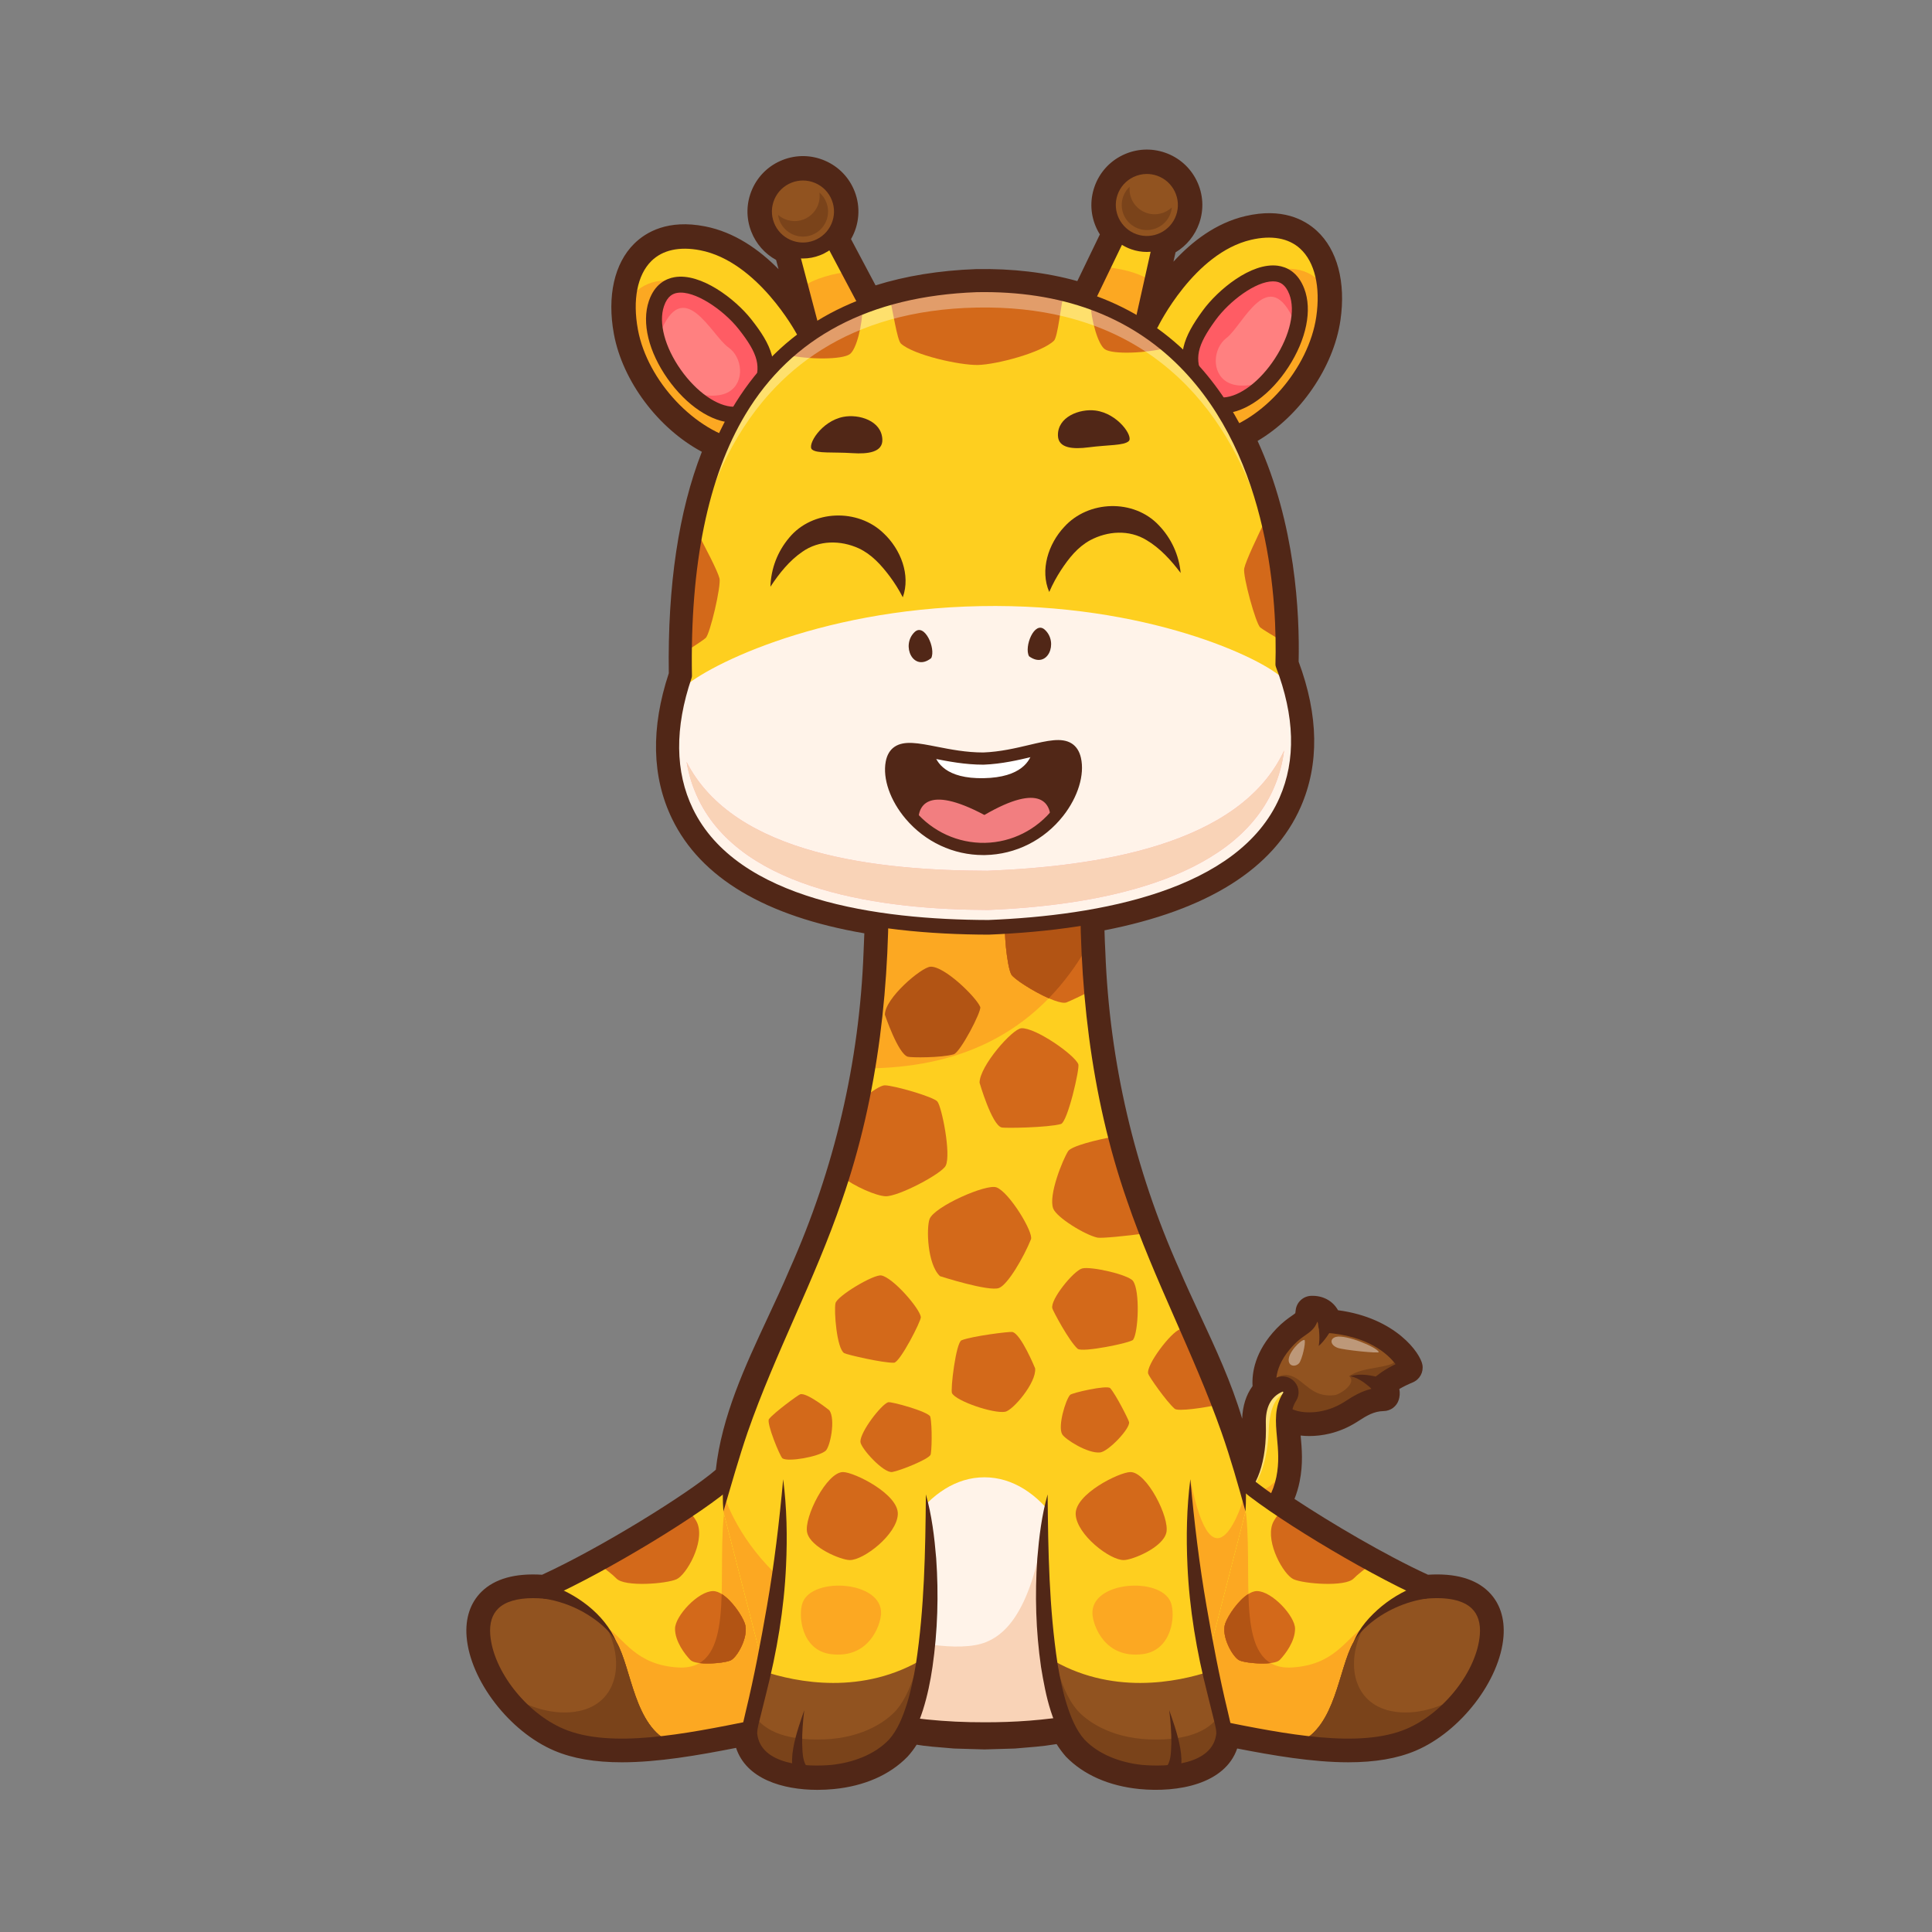 <?xml version="1.0" encoding="utf-8"?>
<!-- Generator: Adobe Illustrator 27.5.0, SVG Export Plug-In . SVG Version: 6.00 Build 0)  -->
<svg version="1.1" id="Layer_1" xmlns="http://www.w3.org/2000/svg" xmlns:xlink="http://www.w3.org/1999/xlink" x="0px" y="0px"
	 viewBox="0 0 4000 4000" style="enable-background:new 0 0 4000 4000;" xml:space="preserve">
<rect x="0" y="0" width="4000" height="4000" fill="#808080" stroke="none"/>
<g>
	<g>
		<!-- <rect y="2.497" style="fill:#80B0FF;" width="4000" height="3995.006"/> -->
	</g>
	<g>
		<g>
			<g>
				<g>
					<g>
						<g>
							<g>
								<path style="fill:#C4612B;" d="M2667.049,2773.595c-42.797,44.671-45.052,87.394-37.386,111.985
									c6.07,19.468,16.729,37.222,41.773,47.438c26.398,10.768,75.277,11.177,119.625-16.751
									c18.092-11.393,40.224-27.521,73.144-28.054c2.176-7.096-2.813-14.456-11.346-21.463
									c13.269-11.48,30.112-23.17,59.273-35.373c0.298-0.125-34.458-78.959-167.115-87.8c-0.7-18.925-13.09-27.979-29.301-27.444
									C2712.505,2749.589,2695.75,2743.637,2667.049,2773.595z"/>
							</g>
							<g>
								<path style="fill:#C4612B;" d="M2671.446,2933.011c26.382,10.77,75.269,11.2,119.602-16.74
									c18.053-11.341,40.079-27.435,72.838-28.062c0.112-0.022,0.247-0.022,0.337-0.021c0.318-1.078,0.501-2.156,0.504-3.234
									c0.008-2.921-1.063-5.845-2.945-8.772c-2.083-3.174-5.179-6.329-8.928-9.418c13.284-11.489,30.123-23.194,59.27-35.38
									c0-0.09-0.692-1.777-2.281-4.59c-0.246-0.473-0.56-0.968-0.896-1.531c-1.097-1.868-2.531-4.074-4.279-6.596
									c-0.358-0.495-0.717-1.035-1.12-1.576c-0.852-1.126-1.726-2.32-2.712-3.581c-0.426-0.563-0.897-1.126-1.367-1.689
									c-3.139-3.874-6.929-8.086-11.461-12.503c-23.648-22.986-67.463-50.68-142.997-55.747
									c-0.711-18.922-13.082-27.967-29.305-27.451c-3.199,33.471-19.943,27.515-48.668,57.476
									c-35.404,36.998-43.064,72.614-40.278,97.721c0,0.045,0,0.045-0.023,0.067c0.57,5.215,1.591,9.981,2.929,14.209
									C2635.754,2905.048,2646.39,2922.806,2671.446,2933.011z"/>
							</g>
							<g>
								<path style="fill:#915320;" d="M2671.446,2933.011c26.382,10.77,75.269,11.2,119.602-16.74
									c18.053-11.341,40.079-27.435,72.838-28.062c0.112-0.022,0.247-0.022,0.337-0.021c0.318-1.078,0.501-2.156,0.504-3.234
									c0.008-2.921-1.063-5.845-2.945-8.772c-2.083-3.174-5.179-6.329-8.928-9.418c13.284-11.489,30.123-23.194,59.27-35.38
									c0-0.09-0.692-1.777-2.281-4.59c-0.246-0.473-0.56-0.968-0.896-1.531c-1.097-1.868-2.531-4.074-4.279-6.596
									c-0.358-0.495-0.717-1.035-1.12-1.576c-0.852-1.126-1.726-2.32-2.712-3.581c-0.426-0.563-0.897-1.126-1.367-1.689
									c-3.139-3.874-6.929-8.086-11.461-12.503c-23.648-22.986-67.463-50.68-142.997-55.747c-0.021-0.562-0.042-1.079-0.085-1.618
									c-0.498-6.9-2.642-12.388-5.983-16.51c-0.247-0.292-0.471-0.563-0.718-0.856c-5.001-5.609-12.351-8.394-20.877-8.485
									c-0.54-0.001-1.08-0.003-1.643,0.018c-3.199,33.471-19.943,27.515-48.668,57.476
									c-35.404,36.998-43.064,72.614-40.278,97.721c0,0.045,0,0.045-0.023,0.067c0.57,5.215,1.591,9.981,2.929,14.209
									c1.449,4.656,3.169,9.222,5.294,13.61C2641.67,2913.108,2652.413,2925.25,2671.446,2933.011z"/>
							</g>
							<g style="opacity:0.4;">
								<path style="fill:#FFFFFF;" d="M2744.931,2741.948c0.268,0.517,0.538,1.075,0.77,1.675c-0.225-0.01-0.471-0.04-0.695-0.05
									C2745.001,2743.024,2744.955,2742.477,2744.931,2741.948z"/>
							</g>
							<g>
								<path style="fill:#7A431A;" d="M2671.446,2933.011c26.382,10.77,75.269,11.2,119.602-16.74
									c18.053-11.341,40.079-27.435,72.838-28.062c0.112-0.022,0.247-0.022,0.337-0.021c0.318-1.078,0.501-2.156,0.504-3.234
									c0.008-2.921-1.041-5.868-2.945-8.772c-2.083-3.174-5.179-6.329-8.928-9.418c13.284-11.489,30.123-23.194,59.27-35.38
									c0-0.09-0.692-1.777-2.281-4.59c-0.246-0.473-0.56-0.968-0.896-1.531c-1.097-1.868-2.531-4.074-4.279-6.596
									c-0.358-0.495-0.717-1.035-1.12-1.576c-0.852-1.126-1.726-2.32-2.712-3.581c-0.426-0.563-0.897-1.126-1.367-1.689
									c-3.139-3.874-6.929-8.086-11.461-12.503c5.877,14.15,1.645,22.834-13.012,26.77c-29.304,7.874-56.599,6.957-81.976,23.016
									c17.26,13.806-17.769,37.911-29.961,39.391c-47.788,5.799-61.538-30.556-90.274-40.004
									c-30.014-9.867-46.027,22.87-46.049,22.892c0.57,5.215,1.591,9.981,2.929,14.209
									C2635.754,2905.048,2646.39,2922.806,2671.446,2933.011z"/>
							</g>
							<g>
								<path style="fill:#512717;" d="M2710.931,2955.692c-17.402,0-33.096-3.004-45.473-8.056
									c-33.897-13.825-45.279-39.36-50.889-57.36c-4.677-15.001-15.537-68.528,41.06-127.594
									c11.445-11.948,21.421-18.902,28.706-23.979c11.826-8.247,14.287-9.958,15.645-24.076
									c0.762-7.905,7.275-14.016,15.22-14.274c21.343-0.658,37.29,10.353,43.193,28.514
									c125.742,12.879,167.388,88.444,169.326,99.856c1.226,7.203-2.656,14.318-9.385,17.181
									c-19.614,8.208-32.793,15.903-42.583,22.876c5.776,9.534,5.449,17.937,3.569,24.062c-2.012,6.54-8.008,11.046-14.858,11.158
									c-25.557,0.419-43.877,12.143-60.034,22.487l-4.932,3.141C2769.915,2948.255,2738.309,2955.692,2710.931,2955.692z
									 M2727.406,2736.425c-5.43,14.547-15,21.219-24.98,28.173c-6.88,4.799-14.683,10.236-23.955,19.912l0,0
									c-44.639,46.592-37.09,85.547-33.716,96.374c6.06,19.434,15.825,30.655,32.656,37.521
									c23.579,9.607,66.553,8.856,105.22-15.493l4.736-3.014c13.252-8.485,30.166-19.312,52.28-24.481
									c-1.641-2.487-2.554-5.418-2.593-8.466c-0.063-4.647,1.934-9.09,5.454-12.133c9.756-8.447,23.599-19.126,46.812-30.455
									c-15.591-20.526-56.377-59.096-145.356-65.026c-8.076-0.542-14.443-7.091-14.741-15.171
									C2729.1,2740.887,2728.519,2738.332,2727.406,2736.425z M2667.049,2773.595h0.049H2667.049z"/>
							</g>
							<g>
								<path style="fill:#512717;" d="M2760.439,2747.043c-8.889,14.106-17.729,28.594-30.224,39.72
									c2.823-15.325,0.971-31.333-0.622-46.648c-1.334-9.229,5.075-17.79,14.316-19.122
									C2758.106,2718.65,2768.488,2735.359,2760.439,2747.043L2760.439,2747.043z"/>
							</g>
							<g>
								<path style="fill:#512717;" d="M2844.897,2880.394c-13.733-13.354-29.954-27.131-49.348-31.219
									c21.694-6.456,44.934-1.574,66.445,4.3c8.718,2.71,13.584,11.964,10.874,20.668
									C2869.488,2886.146,2853.012,2889.691,2844.897,2880.394L2844.897,2880.394z"/>
							</g>
						</g>
						<g>
							<path style="fill:#FECF1F;" d="M2670.02,2891.925c-23.051,36.213-7.156,76.906-7.807,129.185
								c-0.16,12.627-1.274,25.945-4.163,40.01c-29.527,144.901-203.021,135.122-203.021,135.122l-4.619-98.335
								c50.691,20.032,86.97,14.7,111.567-6.246c32.622-27.815,44.808-83.063,43.034-143.131
								c-1.446-48.524,20.11-71.169,43.457-81.529C2664.138,2860.074,2679.227,2877.478,2670.02,2891.925z"/>
						</g>
						<g style="opacity:0.4;">
							<path style="fill:#FFFFFF;" d="M2672.796,2882.714c-29.157-1.083-44.347,30.775-45.963,77.447
								c-2.184,60.061-17.921,114.386-52.313,140.048c-21.885,16.269-51.392,20.916-89.728,7.894
								c33.24,6.338,58.554-0.569,77.16-16.447c32.642-27.813,44.848-83.072,43.044-143.101
								c-1.446-48.531,20.121-71.183,43.488-81.539C2660.859,2861.522,2672.861,2871.26,2672.796,2882.714z"/>
						</g>
						<g>
							<path style="fill:#FCA822;" d="M2662.213,3021.11c-0.16,12.627-1.274,25.945-4.163,40.01
								c-29.527,144.901-203.021,135.122-203.021,135.122l-4.619-98.335c50.691,20.032,86.97,14.7,111.567-6.246
								C2593.484,3095.164,2646.318,3089.976,2662.213,3021.11z"/>
						</g>
						<g>
							<path style="fill:#512717;" d="M2460.316,3212.119c-3.789,0-5.967-0.103-6.162-0.112
								c-8.721-0.492-15.386-7.949-14.897-16.654c0.498-8.705,7.866-15.366,16.67-14.879c6.758,0.361,160.259,6.998,186.626-122.493
								c6.128-30.08,3.701-56.17,1.353-81.402c-3.047-32.762-5.928-63.714,12.788-93.131c0.313-0.483,0.581-0.907-0.073-1.663
								c-0.693-0.8-1.226-0.571-1.743-0.341c-23.931,10.592-35.078,32.386-34.082,66.635
								c2.256,77.155-17.505,134.358-55.645,161.063c-30.947,21.677-71.509,22.838-120.547,3.433
								c-8.12-3.209-12.095-12.382-8.877-20.492c3.213-8.105,12.397-12.075,20.518-8.866c38.53,15.235,69.058,15.254,90.752,0.068
								c28.721-20.112,44.102-69.059,42.197-134.29c-1.738-59.584,27.793-85.323,52.871-96.423
								c13.462-5.969,28.931-2.497,38.516,8.607c9.546,11.07,10.674,26.827,2.803,39.204c-12.925,20.307-10.747,43.681-7.998,73.273
								c2.441,26.237,5.21,55.965-1.846,90.614C2644.989,3204.458,2492.972,3212.119,2460.316,3212.119z"/>
						</g>
					</g>
					<g style="opacity:0.4;">
						<path style="fill:#FFFFFF;" d="M2700.395,2774.129c-7.426-0.031-34.3,26.639-32.231,43.593
							c1.648,13.508,18.551,11.72,23.309,1.819C2699.125,2803.619,2704.008,2774.144,2700.395,2774.129z"/>
					</g>
					<g style="opacity:0.4;">
						<path style="fill:#FFFFFF;" d="M2854.672,2799.32c-4.322-10.359-67.885-36.515-88.479-31.436
							c-13.228,3.262-12.713,16.506,2.986,22.6C2780.916,2795.04,2856.062,2802.65,2854.672,2799.32z"/>
					</g>
				</g>
				<g>
					<g>
						<path style="fill:#FECF1F;" d="M2568.909,3062.66c57.922,53.508,256.908,175.615,381.638,231.494
							c99.659-8.987,133.534,34.618,129.068,91.494c-6.191,78.839-77.885,172.792-161.466,208.314
							c-160.787,68.334-455.205-48.575-607.114-45.932C2150.351,3550.826,2508.002,3006.396,2568.909,3062.66z"/>
					</g>
					<g>
						<path style="fill:#FECF1F;" d="M2311.019,3548.026c93.529-1.608,241.003,42.047,378.076,59.938
							c85.645,11.172,167.245,12.284,229.074-14.015c83.581-35.494,155.234-129.441,161.425-208.301
							c4.499-56.888-29.388-100.461-129.066-91.474c-3.591-1.608-7.223-3.257-10.896-4.989
							c-125.104-57.835-314.472-174.539-370.729-226.521C2508.023,3006.396,2150.337,3550.83,2311.019,3548.026z"/>
					</g>
					<g>
						<path style="fill:#FECF1F;" d="M2311.019,3548.026c93.529-1.608,241.003,42.047,378.076,59.938
							c85.645,11.172,167.245,12.284,229.074-14.015c83.581-35.494,155.234-129.441,161.425-208.301
							c4.499-56.888-29.388-100.461-129.066-91.474c-3.591-1.608-7.223-3.257-10.896-4.989
							c-30.502-14.098-64.884-31.701-100.174-51.034c-64.265-35.205-131.667-76.015-185.034-111.673
							c-37.477-25.063-67.979-47.613-85.521-63.814C2508.023,3006.396,2150.337,3550.83,2311.019,3548.026z"/>
					</g>
					<g>
						<path style="fill:#FECF1F;" d="M2311.019,3548.026c93.529-1.608,241.003,42.047,378.076,59.938
							c85.645,11.172,167.245,12.284,229.074-14.015c40.037-16.984,77.307-47.406,105.952-83.106
							c31.245-38.874,52.254-84.095,55.473-125.195c4.499-56.888-29.388-100.461-129.066-91.474
							c-3.591-1.608-7.223-3.257-10.896-4.989c-30.502-14.098-64.884-31.701-100.174-51.034
							c-64.265-35.205-131.667-76.015-185.034-111.673c-37.477-25.063-67.979-47.613-85.521-63.814
							c-12.96-11.996-39.376,3.257-71.364,34.669C2379.205,3213.418,2184.553,3550.252,2311.019,3548.026z"/>
					</g>
					<g>
						<path style="fill:#FCA822;" d="M2311.019,3548.026c93.529-1.608,241.003,42.047,378.076,59.938
							c85.645,11.172,167.245,12.284,229.074-14.015c40.037-16.984,77.307-47.406,105.952-83.106
							c-38.427,22.095-91.919,42.955-145.204,31.453c-76.812-16.613-94.519-98.194-55.886-173.178
							c-37.478,24.775-60.591,78.035-148.094,83.188c-128.282,7.544-74.625-202.694-98.316-341.822
							c-3.962-23.332-36.198-23.786-79.082-13.15C2379.205,3213.418,2184.553,3550.252,2311.019,3548.026z"/>
					</g>
					<g>
						<path style="fill:#B25414;" d="M2566.22,3437.713c10.112,4.535,42.554,8.162,64.43,5.483
							c-36.239-21.354-44.081-77.376-45.98-142.962c-20.844,12.985-41.811,43.902-47.879,60.804
							C2527.463,3387.215,2552.393,3431.489,2566.22,3437.713z"/>
					</g>
					<g>
						<path style="fill:#7A431A;" d="M2689.095,3607.964c85.645,11.172,167.245,12.284,229.074-14.015
							c40.037-16.984,77.307-47.406,105.952-83.106c-38.427,22.095-91.919,42.955-145.204,31.453
							c-76.152-16.49-94.23-96.833-56.835-171.282c-7.058,8.74-13.621,18.221-19.523,28.527
							C2770.819,3455.027,2766.113,3574.615,2689.095,3607.964z"/>
					</g>
					<g>
						<path style="fill:#D3691A;" d="M2678.24,3269.688c21.009,9.481,107.108,16.324,124.319-1.525
							c7.636-7.956,22.66-19.581,36.9-30.01c-64.265-35.205-131.667-76.015-185.034-111.673
							c-9.576,10.47-17.088,20.612-20.06,28.938C2620.455,3194.497,2657.602,3260.454,2678.24,3269.688z"/>
					</g>
					<g>
						<path style="fill:#D3691A;" d="M2649.656,3436.666c-11.538,11.985-69.306,7.382-83.423,1.037
							c-13.846-6.223-38.769-50.475-29.423-76.684c7.767-21.781,40.476-66.901,65.581-66.865
							c30.899,0.045,78.88,51.698,78.88,77.927C2681.271,3398.312,2661.194,3424.68,2649.656,3436.666z"/>
					</g>
					<g>
						<path style="fill:#B25414;" d="M2566.22,3437.713c10.112,4.535,42.554,8.162,64.43,5.483
							c-36.239-21.354-44.081-77.376-45.98-142.962c-20.844,12.985-41.811,43.902-47.879,60.804
							C2527.463,3387.215,2552.393,3431.489,2566.22,3437.713z"/>
					</g>
					<g>
						<path style="fill:#915320;" d="M2689.095,3607.964c85.645,11.172,167.245,12.284,229.074-14.015
							c83.581-35.494,155.234-129.441,161.425-208.301c4.499-56.888-29.388-100.461-129.066-91.474
							c-3.591-1.608-7.223-3.257-10.896-4.989c-46.352,17.808-102.939,50.704-137.073,110.354
							C2770.819,3455.027,2766.113,3574.615,2689.095,3607.964z"/>
					</g>
					<g>
						<path style="fill:#7A431A;" d="M2689.095,3607.964c85.645,11.172,167.245,12.284,229.074-14.015
							c40.037-16.984,77.307-47.406,105.952-83.106c-38.427,22.095-91.919,42.955-145.204,31.453
							c-76.152-16.49-94.23-96.833-56.835-171.282c-7.058,8.74-13.621,18.221-19.523,28.527
							C2770.819,3455.027,2766.113,3574.615,2689.095,3607.964z"/>
					</g>
					<g>
						<path style="fill:#512717;" d="M2791.346,3631.156c-86.494,0-183.955-19.58-273.77-37.619
							c-78.462-15.767-152.52-30.719-206.27-29.719c-27.749,0.463-46.914-12.635-54.082-36.941
							c-19.072-64.699,55.361-198.692,88.247-253.297c51.66-85.772,127.358-186.929,180.02-219.564
							c28.359-17.585,45.103-11.309,54.155-2.946c53.028,48.991,246.143,169.232,373.662,227.006
							c52.954-4.077,92.129,5.974,116.436,29.967c19.322,19.073,28.184,46.334,25.63,78.837
							c-6.665,84.948-83.394,184.359-171.035,221.608C2885.78,3624.88,2840.316,3631.156,2791.346,3631.156z M2316.141,3532.198
							c56.445,0,129.966,14.771,207.671,30.382c136.172,27.349,290.503,58.355,388.145,16.854
							c77.915-33.113,146.055-120.601,151.895-195.02c1.831-23.267-3.667-41.408-16.333-53.907
							c-17.754-17.527-50.791-24.671-95.552-20.624l-4.116,0.371l-3.774-1.692c-122.314-54.795-324.072-177.283-385.767-234.18
							c-5.537-1.097-32.271,9.87-85.811,73.682c-101.699,121.216-208.432,321.6-183.394,373.99
							c2.334,4.877,6.846,10.514,21.655,10.192C2312.533,3532.212,2314.329,3532.198,2316.141,3532.198z M2558.485,3074.42h0.049
							H2558.485z M2568.909,3062.663l-10.737,11.587c0,0.005,0,0.005,0.005,0.005L2568.909,3062.663z"/>
					</g>
					<g>
						<path style="fill:#512717;" d="M2954.048,3309.552c-43.618,6.06-87.506,25.573-121.431,54.996
							c-11.523,10.101-22.083,21.539-30.059,35.013c11.633-29.607,34.093-54.055,58.457-74.298
							c25.015-20.356,54.151-36.341,86.033-46.507L2954.048,3309.552L2954.048,3309.552z"/>
					</g>
				</g>
				<g>
					<g>
						<path style="fill:#FECF1F;" d="M1509.945,3062.66c-57.922,53.508-256.908,175.615-381.638,231.494
							c-99.66-8.987-133.534,34.618-129.068,91.494c6.191,78.839,77.885,172.792,161.466,208.314
							c160.787,68.334,455.205-48.575,607.114-45.932C1928.503,3550.826,1570.851,3006.396,1509.945,3062.66z"/>
					</g>
					<g>
						<path style="fill:#FECF1F;" d="M1767.835,3548.026c-93.529-1.608-241.003,42.047-378.076,59.938
							c-85.645,11.172-167.245,12.284-229.074-14.015c-83.581-35.494-155.234-129.441-161.425-208.301
							c-4.499-56.888,29.388-100.461,129.066-91.474c3.591-1.608,7.223-3.257,10.896-4.989
							c125.103-57.835,314.472-174.539,370.729-226.521C1570.83,3006.396,1928.517,3550.83,1767.835,3548.026z"/>
					</g>
					<g>
						<path style="fill:#FECF1F;" d="M1767.835,3548.026c-93.529-1.608-241.003,42.047-378.076,59.938
							c-85.645,11.172-167.245,12.284-229.074-14.015c-83.581-35.494-155.234-129.441-161.425-208.301
							c-4.499-56.888,29.388-100.461,129.066-91.474c3.591-1.608,7.223-3.257,10.896-4.989
							c30.502-14.098,64.884-31.701,100.174-51.034c64.265-35.205,131.666-76.015,185.034-111.673
							c37.477-25.063,67.979-47.613,85.521-63.814C1570.83,3006.396,1928.517,3550.83,1767.835,3548.026z"/>
					</g>
					<g>
						<path style="fill:#FECF1F;" d="M1767.835,3548.026c-93.529-1.608-241.003,42.047-378.076,59.938
							c-85.645,11.172-167.245,12.284-229.074-14.015c-40.036-16.984-77.307-47.406-105.952-83.106
							c-31.245-38.874-52.254-84.095-55.473-125.195c-4.499-56.888,29.388-100.461,129.066-91.474
							c3.591-1.608,7.223-3.257,10.896-4.989c30.502-14.098,64.884-31.701,100.174-51.034
							c64.265-35.205,131.666-76.015,185.034-111.673c37.477-25.063,67.979-47.613,85.521-63.814
							c12.96-11.996,39.376,3.257,71.364,34.669C1699.649,3213.418,1894.3,3550.252,1767.835,3548.026z"/>
					</g>
					<g>
						<path style="fill:#FCA822;" d="M1767.835,3548.026c-93.529-1.608-241.003,42.047-378.076,59.938
							c-85.645,11.172-167.245,12.284-229.074-14.015c-40.036-16.984-77.307-47.406-105.952-83.106
							c38.427,22.095,91.919,42.955,145.204,31.453c76.812-16.613,94.519-98.194,55.886-173.178
							c37.477,24.775,60.591,78.035,148.094,83.188c128.282,7.544,74.625-202.694,98.316-341.822
							c3.962-23.332,36.198-23.786,79.082-13.15C1699.649,3213.418,1894.3,3550.252,1767.835,3548.026z"/>
					</g>
					<g>
						<path style="fill:#B25414;" d="M1512.633,3437.713c-10.112,4.535-42.554,8.162-64.43,5.483
							c36.239-21.354,44.081-77.376,45.98-142.962c20.844,12.985,41.811,43.902,47.879,60.804
							C1551.39,3387.215,1526.46,3431.489,1512.633,3437.713z"/>
					</g>
					<g>
						<path style="fill:#7A431A;" d="M1389.759,3607.964c-85.645,11.172-167.245,12.284-229.074-14.015
							c-40.036-16.984-77.307-47.406-105.952-83.106c38.427,22.095,91.919,42.955,145.204,31.453
							c76.152-16.49,94.23-96.833,56.835-171.282c7.058,8.74,13.62,18.221,19.523,28.527
							C1308.035,3455.027,1312.74,3574.615,1389.759,3607.964z"/>
					</g>
					<g>
						<path style="fill:#D3691A;" d="M1400.614,3269.688c-21.009,9.481-107.108,16.324-124.319-1.525
							c-7.636-7.956-22.66-19.581-36.9-30.01c64.265-35.205,131.666-76.015,185.034-111.673
							c9.576,10.47,17.088,20.612,20.059,28.938C1458.398,3194.497,1421.251,3260.454,1400.614,3269.688z"/>
					</g>
					<g>
						<path style="fill:#D3691A;" d="M1429.198,3436.666c11.538,11.985,69.306,7.382,83.423,1.037
							c13.846-6.223,38.769-50.475,29.423-76.684c-7.767-21.781-40.476-66.901-65.581-66.865
							c-30.899,0.045-78.88,51.698-78.88,77.927C1397.583,3398.312,1417.659,3424.68,1429.198,3436.666z"/>
					</g>
					<g>
						<path style="fill:#B25414;" d="M1512.633,3437.713c-10.112,4.535-42.554,8.162-64.43,5.483
							c36.239-21.354,44.081-77.376,45.98-142.962c20.844,12.985,41.811,43.902,47.879,60.804
							C1551.39,3387.215,1526.46,3431.489,1512.633,3437.713z"/>
					</g>
					<g>
						<path style="fill:#915320;" d="M1389.759,3607.964c-85.645,11.172-167.245,12.284-229.074-14.015
							c-83.581-35.494-155.234-129.441-161.425-208.301c-4.499-56.888,29.388-100.461,129.066-91.474
							c3.591-1.608,7.223-3.257,10.896-4.989c46.352,17.808,102.939,50.704,137.073,110.354
							C1308.035,3455.027,1312.74,3574.615,1389.759,3607.964z"/>
					</g>
					<g>
						<path style="fill:#7A431A;" d="M1389.759,3607.964c-85.645,11.172-167.245,12.284-229.074-14.015
							c-40.036-16.984-77.307-47.406-105.952-83.106c38.427,22.095,91.919,42.955,145.204,31.453
							c76.152-16.49,94.23-96.833,56.835-171.282c7.058,8.74,13.62,18.221,19.523,28.527
							C1308.035,3455.027,1312.74,3574.615,1389.759,3607.964z"/>
					</g>
					<g>
						<path style="fill:#512717;" d="M1287.508,3631.156c-48.979,0-94.429-6.276-132.993-22.667
							c-87.642-37.243-164.37-136.66-171.04-221.608c-2.549-32.508,6.314-59.769,25.64-78.842
							c24.302-23.989,63.506-34.034,116.426-29.962c127.5-57.765,320.61-178,373.672-227.006h-0.005
							c9.053-8.364,25.796-14.635,54.155,2.946c52.661,32.635,128.359,133.793,180.02,219.564
							c32.886,54.604,107.319,188.597,88.247,253.297c-7.168,24.306-26.577,37.4-54.082,36.941
							c-53.716-0.771-127.808,13.952-206.27,29.719C1471.473,3611.576,1373.997,3631.151,1287.508,3631.156z M1103.656,3308.781
							c-33.032,0-57.788,7.383-72.319,21.721c-12.666,12.504-18.164,30.64-16.338,53.912
							c5.845,74.424,73.984,161.907,151.899,195.02c97.637,41.496,251.982,10.5,388.145-16.854
							c80.195-16.113,155.947-31.338,213.052-30.333c14.951,0.307,19.326-5.316,21.655-10.192
							c25.039-52.391-81.694-252.775-183.393-373.99c-53.535-63.807-80.166-74.794-85.815-73.682
							c-61.699,56.901-263.462,179.39-385.767,234.18l-3.775,1.692l-4.116-0.371
							C1118.748,3309.146,1110.995,3308.781,1103.656,3308.781z M1509.945,3062.663h0.049H1509.945z"/>
					</g>
					<g>
						<path style="fill:#512717;" d="M1131.807,3278.757c60.466,19.989,119.173,61.683,144.488,120.804
							c-16.032-26.557-41.082-46.028-67.425-61.292c-26.397-14.938-55.213-24.656-84.063-28.716L1131.807,3278.757
							L1131.807,3278.757z"/>
					</g>
				</g>
				<g>
					<path style="fill:#FECF1F;" d="M2253.07,1799.917c-16.679,759.345,288.923,945.603,325.594,1329.254l-82.45,320.099
						c0,0-124.427,135.893-458.007,135.893S1580.2,3449.272,1580.2,3449.272l-82.45-320.1
						c36.671-383.651,342.273-569.91,325.594-1329.254"/>
				</g>
				<g>
					<path style="fill:#FECF1F;" d="M1497.743,3129.158l82.467,320.097c0,0,124.402,135.913,457.984,135.913
						s458.025-135.913,458.025-135.913l82.425-320.097c-36.652-383.623-342.25-569.91-325.574-1329.24h-429.711
						c5.778,263.952-27.365,458.649-74.625,616.492c-31.08,103.841-68.268,191.688-104.508,272.815
						C1577.114,2839.524,1513.304,2966.656,1497.743,3129.158z"/>
				</g>
				<g>
					<path style="fill:#FECF1F;" d="M1497.743,3129.158l82.467,320.097c0,0,124.402,135.913,457.984,135.913
						s458.025-135.913,458.025-135.913l82.425-320.097c-27.695-289.84-208.932-467.058-288.675-863.914
						c-25.797-128.368-40.986-279.74-36.899-465.327h-429.711c1.775,80.797-0.124,155.123-4.912,223.883
						c-10.938,155.823-36.9,283.08-69.713,392.609c-31.08,103.841-68.268,191.688-104.508,272.815
						C1577.114,2839.524,1513.304,2966.656,1497.743,3129.158z"/>
				</g>
				<g>
					<path style="fill:#FECF1F;" d="M1497.743,3129.158l82.467,320.097c0,0,124.402,135.913,457.984,135.913
						s458.025-135.913,458.025-135.913l82.425-320.097c-0.908-9.564-1.981-18.963-3.26-28.28
						c-36.281-273.474-208.313-451.846-285.415-835.634c-25.797-128.368-40.986-279.74-36.899-465.327h-429.711
						c1.775,80.797-0.124,155.123-4.912,223.883c-10.938,155.823-36.9,283.08-69.713,392.609
						c-31.08,103.841-68.268,191.688-104.508,272.815c-63.15,141.395-123.37,262.302-143.223,411.448
						C1499.765,3110.071,1498.651,3119.553,1497.743,3129.158z"/>
				</g>
				<g>
					<path style="fill:#FECF1F;" d="M1497.743,3129.158l82.467,320.097c0,0,72.231,78.902,254.211,116.497
						c56.835,11.708,124.402,19.416,203.773,19.416s146.938-7.708,203.773-19.416c181.98-37.595,254.252-116.497,254.252-116.497
						l82.425-320.097c-0.908-9.564-1.981-18.963-3.26-28.28c-36.281-273.474-208.313-451.846-285.415-835.634
						c-25.797-128.368-40.986-279.74-36.899-465.327h-429.711c1.775,80.797-0.124,155.123-4.912,223.883
						c-10.938,155.823-36.9,283.08-69.713,392.609c-31.08,103.841-68.268,191.688-104.508,272.815
						c-63.15,141.395-123.37,262.302-143.223,411.448C1499.765,3110.071,1498.651,3119.553,1497.743,3129.158z"/>
				</g>
				<g>
					<path style="fill:#FECF1F;" d="M1497.743,3129.158l82.467,320.097c0,0,72.231,78.902,254.211,116.497
						c56.835,11.708,124.402,19.416,203.773,19.416s146.938-7.708,203.773-19.416c181.98-37.595,254.252-116.497,254.252-116.497
						l82.425-320.097c-0.908-9.564-1.981-18.963-3.26-28.28c-36.281-273.474-208.313-451.846-285.415-835.634
						c-25.797-128.368-40.986-279.74-36.899-465.327h-429.711c1.775,80.797-0.124,155.123-4.912,223.883
						c-10.938,155.823-36.9,283.08-69.713,392.609c-31.08,103.841-68.268,191.688-104.508,272.815
						c-63.15,141.395-123.37,262.302-143.223,411.448C1499.765,3110.071,1498.651,3119.553,1497.743,3129.158z"/>
				</g>
				<g>
					<path style="fill:#FECF1F;" d="M2578.656,3129.151l-82.445,320.091c0,0-72.248,78.907-254.25,116.526
						c-56.834,11.684-124.378,19.381-203.78,19.381c-79.362,0-146.946-7.697-203.78-19.381
						c-181.963-37.618-254.211-116.526-254.211-116.526l-82.445-320.091c0.909-9.592,2.016-19.065,3.241-28.46
						c19.88-149.17,80.073-270.077,143.231-411.471c31.302-70.065,63.316-145.184,91.455-231.236
						c4.466-13.579,8.813-27.434,13.043-41.565c12.845-42.789,24.623-88.263,34.859-137.131
						c15.967-76.184,28.219-160.538,34.859-255.472c4.782-68.762,6.68-143.091,4.94-223.893h429.692
						c-0.356,17.25-0.593,34.224-0.633,50.881c-0.237,71.684,2.49,138.039,7.589,199.815v0.039
						c6.521,78.434,16.876,149.447,29.958,214.578c5.928,29.527,12.411,57.829,19.366,85.065
						c18.853,73.934,41.104,139.894,64.58,200.644c28.259,73.026,58.296,138.513,86.555,201.236
						c23.792,52.777,46.281,103.618,65.252,155.289c22.726,61.617,40.511,124.499,49.64,193.42
						C2576.68,3110.204,2577.748,3119.599,2578.656,3129.151z"/>
				</g>
				<g>
					<path style="fill:#FECF1F;" d="M2578.655,3129.17l-82.445,320.09c0,0-72.248,78.908-254.25,116.525
						c-56.834,11.684-124.379,19.382-203.779,19.382c-79.362,0-146.946-7.698-203.78-19.382
						c-181.963-37.617-254.211-116.525-254.211-116.525l-81.733-317.327l-0.711-2.763c0.909-9.592,2.016-19.066,3.241-28.461
						c6.561-49.46,17.587-95.802,31.697-140.802c28.417-90.789,69.323-176.13,111.534-270.669
						c31.302-70.065,63.315-145.183,91.456-231.235c4.466-13.579,8.814-27.434,13.043-41.566
						c12.845-42.789,24.623-88.263,34.859-137.131c15.967-76.184,28.219-160.538,34.859-255.472
						c4.782-68.763,6.679-143.091,4.94-223.893h429.692c-0.355,17.249-0.592,34.223-0.632,50.881
						c-0.237,71.684,2.49,138.039,7.588,199.815v0.039c6.521,78.433,16.876,149.446,29.959,214.577
						c5.928,29.526,12.41,57.829,19.366,85.065c18.852,73.934,41.104,139.894,64.581,200.644
						c28.259,73.026,58.296,138.512,86.555,201.236c23.793,52.776,46.281,103.618,65.252,155.289
						c22.726,61.618,40.511,124.499,49.641,193.42C2576.679,3110.223,2577.746,3119.617,2578.655,3129.17z"/>
				</g>
				<g>
					<path style="fill:#FCA822;" d="M2254.253,1954.697c-112.6,199.381-285.947,255.433-457.99,257.328
						c9.802-57.908,17.429-120.354,22.172-188.21c4.782-68.762,6.68-143.091,4.94-223.893h429.692
						c-0.356,17.25-0.593,34.224-0.633,50.881C2252.316,1886.724,2252.949,1921.342,2254.253,1954.697z"/>
				</g>
				<g>
					<path style="fill:#B25414;" d="M2254.253,1954.736c-24.899,44.013-52.723,81.079-82.84,112.066
						c-32.527-14.25-73.433-40.737-77.86-49.737c-9.327-18.947-15.453-93.473-11.857-104.526
						c6.482-20.013,93.669-84.868,108.688-84.868c5.77,0,37.191,10.737,62.051,23.131c-0.04,15.237,0.04,30.276,0.277,45.039
						c0.04,3.789,0.119,7.539,0.198,11.289c-0.04,0.908,0,1.777,0.04,2.684c0.079,4.105,0.158,8.21,0.276,12.315
						C2253.463,1933.105,2253.819,1944,2254.253,1954.736z"/>
				</g>
				<g>
					<path style="fill:#FCA822;" d="M1497.743,3129.158l82.467,320.097c0,0,124.402,135.913,457.984,135.913
						s458.025-135.913,458.025-135.913l82.425-320.097c-0.908-9.564-1.981-18.963-3.26-28.28
						c-1.625,5.31-62.435,208.599-110.926-38.218c-64.327,231.494-234.907,348.711-426.264,348.711
						c-444.281,0-537.19-310.699-537.19-310.699C1499.765,3110.071,1498.651,3119.553,1497.743,3129.158z"/>
				</g>
				<g>
					<path style="fill:#F9D3B7;" d="M1834.42,3565.752c5.324,1.113,10.773,2.185,16.303,3.174c3.096,0.577,6.233,1.154,9.369,1.69
						c3.426,0.618,6.893,1.195,10.36,1.731c1.032,0.206,2.105,0.371,3.137,0.535c3.509,0.536,7.099,1.072,10.69,1.608
						c2.848,0.412,5.696,0.824,8.544,1.195c2.683,0.412,5.366,0.742,8.09,1.072c3.508,0.495,7.099,0.907,10.69,1.319
						c3.632,0.454,7.347,0.866,11.062,1.237h0.165c3.509,0.371,7.058,0.742,10.649,1.072c3.096,0.289,6.274,0.577,9.452,0.824
						c3.426,0.33,6.893,0.577,10.401,0.865c0.743,0.041,1.486,0.124,2.27,0.165c3.591,0.248,7.182,0.495,10.814,0.742
						c1.115,0.042,2.229,0.123,3.384,0.165c3.674,0.248,7.347,0.454,11.062,0.619c5.448,0.288,10.979,0.494,16.551,0.7
						c8.296,0.289,16.716,0.495,25.302,0.618c5.077,0.041,10.277,0.082,15.478,0.082s10.401-0.041,15.478-0.082
						c8.585-0.124,17.005-0.33,25.302-0.618c5.572-0.207,11.103-0.412,16.551-0.7c3.715-0.165,7.388-0.372,11.062-0.619
						c1.156-0.041,2.27-0.123,3.385-0.165c3.632-0.247,7.223-0.495,10.814-0.742c0.784-0.041,1.527-0.124,2.27-0.165
						c3.508-0.288,6.975-0.535,10.401-0.865c3.178-0.247,6.356-0.535,9.452-0.824c3.591-0.33,7.14-0.701,10.649-1.072h0.165
						c3.715-0.371,7.429-0.783,11.062-1.237c3.591-0.412,7.182-0.824,10.69-1.319c2.724-0.33,5.407-0.66,8.09-1.072
						c2.848-0.371,5.696-0.784,8.543-1.195c3.591-0.536,7.182-1.072,10.69-1.608c1.032-0.165,2.105-0.33,3.137-0.535
						c3.467-0.536,6.934-1.113,10.36-1.731c3.137-0.536,6.273-1.113,9.369-1.69c5.531-0.989,10.979-2.061,16.303-3.174
						c16.469-51.034,31.658-119.176,26.622-187.977c-63.604,20.653-139.674,33.597-230.395,33.597
						c-90.68,0-166.75-12.944-230.354-33.597C1802.804,3446.535,1817.952,3514.718,1834.42,3565.752z"/>
				</g>
				<g>
					<path style="fill:#FFF3E9;" d="M1834.42,3565.752c56.835,11.708,124.402,19.416,203.773,19.416s146.938-7.708,203.773-19.416
						c18.78-58.207,35.868-138.633,23.32-216.875c-24.063-149.763-108.883-290.293-227.093-290.293s-202.989,140.53-227.052,290.293
						C1798.594,3427.119,1815.641,3507.545,1834.42,3565.752z"/>
				</g>
				<g>
					<path style="fill:#F9D3B7;" d="M1834.42,3565.752c5.324,1.113,10.773,2.185,16.303,3.174c3.096,0.577,6.233,1.154,9.369,1.69
						c3.426,0.618,6.893,1.195,10.36,1.731c1.032,0.206,2.105,0.371,3.137,0.535c3.509,0.536,7.099,1.072,10.69,1.608
						c2.848,0.412,5.696,0.824,8.544,1.195c2.683,0.412,5.366,0.742,8.09,1.072c3.508,0.495,7.099,0.907,10.69,1.319
						c3.632,0.454,7.347,0.866,11.062,1.237h0.165c3.509,0.371,7.058,0.742,10.649,1.072c3.096,0.289,6.274,0.577,9.452,0.824
						c3.426,0.33,6.893,0.577,10.401,0.865c0.743,0.041,1.486,0.124,2.27,0.165c3.591,0.248,7.182,0.495,10.814,0.742
						c1.115,0.042,2.229,0.123,3.384,0.165c3.674,0.248,7.347,0.454,11.062,0.619c5.448,0.288,10.979,0.494,16.551,0.7
						c8.296,0.289,16.716,0.495,25.302,0.618c5.077,0.041,10.277,0.082,15.478,0.082s10.401-0.041,15.478-0.082
						c8.585-0.124,17.005-0.33,25.302-0.618c5.572-0.207,11.103-0.412,16.551-0.7c3.715-0.165,7.388-0.372,11.062-0.619
						c1.156-0.041,2.27-0.123,3.385-0.165c3.632-0.247,7.223-0.495,10.814-0.742c0.784-0.041,1.527-0.124,2.27-0.165
						c3.508-0.288,6.975-0.535,10.401-0.865c3.178-0.247,6.356-0.535,9.452-0.824c3.591-0.33,7.14-0.701,10.649-1.072h0.165
						c3.715-0.371,7.429-0.783,11.062-1.237c3.591-0.412,7.182-0.824,10.69-1.319c2.724-0.33,5.407-0.66,8.09-1.072
						c2.848-0.371,5.696-0.784,8.543-1.195c3.591-0.536,7.182-1.072,10.69-1.608c1.032-0.165,2.105-0.33,3.137-0.535
						c3.467-0.536,6.934-1.113,10.36-1.731c3.137-0.536,6.273-1.113,9.369-1.69c5.531-0.989,10.979-2.061,16.303-3.174
						c16.469-51.034,31.658-119.176,26.622-187.977c-42.556,13.818-98.041-278.892-105.719-224.867
						c-28.444,200.135-93.122,235.03-120.796,246.654c-55.205,23.188-170.63-1.134-234.234-21.787
						C1802.804,3446.535,1817.952,3514.718,1834.42,3565.752z"/>
				</g>
				<g>
					<path style="fill:#512717;" d="M1580.2,3449.272c135.357,86.994,298.8,116.832,458.007,116.527
						c124.758,0.337,249.95-17.657,364.697-67.371c32.555-13.742,63.821-29.017,93.308-49.157
						c-11.89,16.974-27.354,31.348-43.679,44.152c-65.43,51.897-148.271,77.336-229.055,93.601
						c-17.083,4.053-43.822,7.26-61.411,9.962c-17.355,2.335-44.162,4.004-61.861,5.719c0,0-62,1.824-62,1.824l-62.002-1.824
						c-17.709-1.833-44.412-3.286-61.86-5.719c-17.536-2.75-44.255-5.893-61.408-9.962
						C1755.79,3567.523,1642.471,3530.891,1580.2,3449.272L1580.2,3449.272z"/>
				</g>
				<g>
					<g>
						<path style="fill:#FECF1F;" d="M2168.993,3093.995c-16.74,113.364-20.287,422.537,61.231,516.835
							c16.696,19.313,64.51,57.241,148.476,60.635c127.37,5.15,159.702-53.25,154.994-90.801
							c-4.552-36.31-74.402-251.011-69.235-518.004"/>
					</g>
					<g>
						<path style="fill:#FECF1F;" d="M2170.025,3431.653c10.319,75.81,29.016,143.168,60.178,179.197
							c16.716,19.293,64.512,57.218,148.506,60.598c127.374,5.153,159.691-53.219,154.986-90.773
							c-1.816-14.511-14.033-57.383-27.737-120.66c-20.637-95.308-44.618-236.869-41.522-397.35l-295.444,31.33
							C2158.633,3164.074,2153.309,3308.932,2170.025,3431.653z"/>
					</g>
					<g>
						<path style="fill:#FECF1F;" d="M2170.025,3431.653c10.319,75.81,29.016,143.168,60.178,179.197
							c16.716,19.293,64.512,57.218,148.506,60.598c127.374,5.153,159.691-53.219,154.986-90.773
							c-1.816-14.511-14.033-57.383-27.737-120.66c-20.637-95.308-44.618-236.869-41.522-397.35l-295.444,31.33
							C2158.633,3164.074,2153.309,3308.932,2170.025,3431.653z"/>
					</g>
					<g>
						<path style="fill:#FCA822;" d="M2261.806,3341.787c1.32,22.851,24.895,93.096,104.077,82.894
							c61.276-7.895,68.325-81.206,58.093-107.236C2402.77,3263.498,2257.853,3273.366,2261.806,3341.787z"/>
					</g>
					<g>
						<path style="fill:#D3691A;" d="M2326.737,3229.964c18.177-0.266,80.438-25.701,88.006-56.618
							c7.567-30.917-40.54-125.804-74.294-125.593c-23.098,0.145-115.424,45.708-113.36,87.618
							C2229.152,3177.281,2297.845,3230.386,2326.737,3229.964z"/>
					</g>
					<g>
						<path style="fill:#915320;" d="M2170.025,3431.653c10.319,75.81,29.016,143.168,60.178,179.197
							c16.716,19.293,64.512,57.218,148.506,60.598c127.374,5.153,159.691-53.219,154.986-90.773
							c-1.816-14.511-14.033-57.383-27.737-120.66C2438.475,3482.564,2299.173,3511.832,2170.025,3431.653z"/>
					</g>
					<g>
						<path style="fill:#7A431A;" d="M2170.025,3431.653c10.319,75.81,29.016,143.168,60.178,179.197
							c16.716,19.293,64.512,57.218,148.506,60.598c127.374,5.153,159.691-53.219,154.986-90.773
							c-0.784-6.142-3.426-17.438-7.264-33.226c-15.85,29.763-58.445,57.382-147.722,53.755
							c-83.994-3.381-131.79-41.306-148.506-60.598c-19.688-22.796-34.423-58.083-45.196-100.172
							C2179.972,3437.672,2175.019,3434.745,2170.025,3431.653z"/>
					</g>
					<g>
						<path style="fill:#512717;" d="M2168.992,3093.995c1.069,118.014,3.011,235.297,20.709,351.694
							c4.823,28.574,10.624,56.933,19.198,83.937c8.158,25.481,18.907,52.325,36.343,71.911
							c30.191,31.681,75.354,47.734,118.521,52.428c52.228,4.83,147.369,0.689,154.481-64.891
							c0.093-11.734-5.012-26.866-7.752-39.312c0,0-10.738-43.228-10.738-43.228c-22.224-86.769-37.288-175.588-41.24-265.174
							c-2.828-59.665-1.627-119.572,5.944-178.699c8.117,88.803,18.44,175.956,33.682,263.348
							c12.404,71.483,26.393,145.656,43.516,216.218c3.309,15.601,8.532,31.421,8.24,47.836
							c-6.92,90.021-118.961,103.434-189.375,96.545c-51.815-5.186-103.561-23.367-140.772-61.513
							c-41.867-47.949-54.513-113.701-64.467-174.056c-10.697-74.399-12.88-149.572-7.648-224.4
							C2151.333,3181.977,2156.732,3137.229,2168.992,3093.995L2168.992,3093.995z"/>
					</g>
					<g>
						<path style="fill:#512717;" d="M2420.769,3540.75c10.482,31.67,49.703,130.764,2.582,145.415
							c-0.001,0-7.032-30.788-7.032-30.788c-0.708,0.245-1.143,1.384-0.657,1.29c0.232,0.011,0.598-0.349,1.033-0.671
							c8.28-13.057,7.669-31.218,8.458-47.201C2425.349,3586.359,2423.606,3563.477,2420.769,3540.75L2420.769,3540.75z"/>
					</g>
				</g>
				<g>
					<g>
						<path style="fill:#FECF1F;" d="M1916.944,3093.995c16.74,113.364,20.287,422.537-61.231,516.835
							c-16.695,19.313-64.509,57.241-148.475,60.635c-127.37,5.15-159.702-53.25-154.994-90.801
							c4.552-36.31,74.402-251.011,69.235-518.004"/>
					</g>
					<g>
						<path style="fill:#FECF1F;" d="M1915.912,3431.653c-10.319,75.81-29.016,143.168-60.178,179.197
							c-16.716,19.293-64.512,57.218-148.506,60.598c-127.374,5.153-159.692-53.219-154.986-90.773
							c1.816-14.511,14.033-57.383,27.737-120.66c20.637-95.308,44.618-236.869,41.522-397.35l295.444,31.33
							C1927.304,3164.074,1932.628,3308.932,1915.912,3431.653z"/>
					</g>
					<g>
						<path style="fill:#FECF1F;" d="M1915.912,3431.653c-10.319,75.81-29.016,143.168-60.178,179.197
							c-16.716,19.293-64.512,57.218-148.506,60.598c-127.374,5.153-159.692-53.219-154.986-90.773
							c1.816-14.511,14.033-57.383,27.737-120.66c20.637-95.308,44.618-236.869,41.522-397.35l295.444,31.33
							C1927.304,3164.074,1932.628,3308.932,1915.912,3431.653z"/>
					</g>
					<g>
						<path style="fill:#FCA822;" d="M1824.131,3341.787c-1.32,22.851-24.895,93.096-104.077,82.894
							c-61.276-7.895-68.325-81.206-58.093-107.236C1683.166,3263.498,1828.083,3273.366,1824.131,3341.787z"/>
					</g>
					<g>
						<path style="fill:#D3691A;" d="M1759.199,3229.964c-18.177-0.266-80.439-25.701-88.006-56.618
							c-7.567-30.917,40.54-125.804,74.294-125.593c23.098,0.145,115.424,45.708,113.36,87.618
							C1856.785,3177.281,1788.092,3230.386,1759.199,3229.964z"/>
					</g>
					<g>
						<path style="fill:#915320;" d="M1915.912,3431.653c-10.319,75.81-29.016,143.168-60.178,179.197
							c-16.716,19.293-64.512,57.218-148.506,60.598c-127.374,5.153-159.692-53.219-154.986-90.773
							c1.816-14.511,14.033-57.383,27.737-120.66C1647.462,3482.564,1786.764,3511.832,1915.912,3431.653z"/>
					</g>
					<g>
						<path style="fill:#7A431A;" d="M1915.912,3431.653c-10.319,75.81-29.016,143.168-60.178,179.197
							c-16.716,19.293-64.512,57.218-148.506,60.598c-127.374,5.153-159.692-53.219-154.986-90.773
							c0.784-6.142,3.426-17.438,7.264-33.226c15.849,29.763,58.445,57.382,147.722,53.755
							c83.994-3.381,131.79-41.306,148.506-60.598c19.688-22.796,34.423-58.083,45.196-100.172
							C1905.965,3437.672,1910.918,3434.745,1915.912,3431.653z"/>
					</g>
					<g>
						<path style="fill:#512717;" d="M1916.943,3093.995c12.259,43.234,17.661,87.982,21.36,132.643
							c5.23,74.829,3.05,150.001-7.651,224.4c-4.361,29.918-10.489,59.771-19.759,89.287c-9.958,30.503-22.23,60.115-44.704,84.77
							c-37.206,38.148-88.96,56.327-140.772,61.514c-70.38,6.911-182.491-6.555-189.376-96.546
							c-0.292-16.414,4.935-32.234,8.238-47.835c17.145-70.556,31.095-144.745,43.518-216.218
							c15.242-87.392,25.564-174.541,33.682-263.348c7.571,59.127,8.772,119.033,5.943,178.699
							c-3.946,89.587-19.018,178.405-41.239,265.174c0.001,0-10.737,43.229-10.737,43.229c-2.758,12.442-7.854,27.593-7.755,39.311
							c7.122,65.605,102.25,69.702,154.48,64.893c43.159-4.689,88.343-20.748,118.524-52.429
							c17.432-19.598,28.172-46.425,36.343-71.911c8.574-27.004,14.373-55.363,19.194-83.937
							C1913.933,3329.286,1915.874,3212.019,1916.943,3093.995L1916.943,3093.995z"/>
					</g>
					<g>
						<path style="fill:#512717;" d="M1665.168,3540.75c-2.837,22.727-4.583,45.61-4.382,68.045
							c0.785,15.972,0.179,34.154,8.456,47.202c0.433,0.322,0.802,0.681,1.034,0.67c0.486,0.094,0.049-1.045-0.657-1.29
							l-7.031,30.788C1615.492,3671.512,1654.63,3572.575,1665.168,3540.75L1665.168,3540.75z"/>
					</g>
				</g>
				<g>
					<path style="fill:#B25414;" d="M1832.06,2100.87c0,0,27.155,80.877,47.487,86.969c6.634,1.988,68.786,2.471,94.859-4.969
						c13.93-3.975,58.371-89.782,55.058-98.054c-7.96-19.876-74.296-85.134-103.208-83.325
						C1907.719,2002.651,1832.06,2066.419,1832.06,2100.87z"/>
				</g>
				<g>
					<path style="fill:#D3691A;" d="M2374.757,2553.094c-43.001,6.079-95.289,11.013-102.759,9.276
						c-26.48-6-84.381-41.802-91.416-60.157c-10.434-27.513,19.683-101.289,30.867-118.854
						c6.522-10.302,57.783-23.605,98.492-30.671c18.734,72.987,40.748,138.197,63.987,198.276
						C2374.204,2551.673,2374.48,2552.383,2374.757,2553.094z"/>
				</g>
				<g>
					<path style="fill:#D3691A;" d="M2028.096,2241.67c0,0,24.983,86.437,45.316,92.529c6.634,1.988,97,0.377,123.073-7.063
						c13.93-3.975,39.376-115.455,36.063-123.726c-7.96-19.876-89.052-76.343-117.965-74.534
						C2096.045,2130.035,2028.096,2207.219,2028.096,2241.67z"/>
				</g>
				<g>
					<path style="fill:#D3691A;" d="M1729.793,2698.182c-3.434,15.113,2.54,94.09,18.044,103.359
						c5.058,3.024,79.966,20.546,103.038,19.845c12.327-0.374,56.638-87.06,55.634-94.577
						c-2.412-18.062-57.521-81.576-81.759-86.115C1809.211,2637.784,1733.227,2683.07,1729.793,2698.182z"/>
				</g>
				<g>
					<path style="fill:#D3691A;" d="M2260.024,2050.618v0.039c-18.536,9.789-45.412,22.184-51.735,24.671
						c-19.682,7.895-108.095-44.763-114.735-58.263c-9.327-18.947-15.453-93.473-11.857-104.526
						c6.482-20.013,93.669-84.868,108.688-84.868c5.77,0,37.191,10.737,62.051,23.131
						C2252.198,1922.487,2254.926,1988.842,2260.024,2050.618z"/>
				</g>
				<g>
					<path style="fill:#B25414;" d="M2254.253,1954.736c-24.899,44.013-52.723,81.079-82.84,112.066
						c-32.527-14.25-73.433-40.737-77.86-49.737c-9.327-18.947-15.453-93.473-11.857-104.526
						c6.482-20.013,93.669-84.868,108.688-84.868c5.77,0,37.191,10.737,62.051,23.131c-0.04,15.237,0.04,30.276,0.277,45.039
						c0.04,3.789,0.079,7.539,0.198,11.289c-0.04,0.908,0,1.777,0.04,2.684c0.079,4.105,0.158,8.21,0.276,12.315
						C2253.463,1933.105,2253.819,1944,2254.253,1954.736z"/>
				</g>
				<g>
					<path style="fill:#D3691A;" d="M1957.989,2413.437c-8.221,16.737-98.294,64.302-124.695,63.276
						c-19.208-0.829-63.474-19.737-90.546-40.816c2.016-6.434,3.992-12.907,5.968-19.46c12.845-42.789,24.623-88.263,34.859-137.131
						c0.237-1.105,0.474-2.171,0.672-3.277c0.395-0.04,0.83-0.079,1.225-0.118c18.852-17.013,38.732-28.855,46.163-28.855
						c18.734,0,101.099,23.723,109.122,33.552C1949.847,2291.819,1969.569,2389.832,1957.989,2413.437z"/>
				</g>
				<g>
					<path style="fill:#D3691A;" d="M2143.122,2833.031c0,0-29.337-71.954-47.353-75.336c-5.878-1.104-83.332,8.5-105.044,17.261
						c-11.6,4.681-23.285,102.728-19.686,109.53c8.648,16.344,85.364,42.613,110.028,38.43
						C2096.881,2920.233,2146.264,2862.616,2143.122,2833.031z"/>
				</g>
				<g>
					<path style="fill:#D3691A;" d="M1717.116,2919.884c0,0-46.98-37.634-60.441-33.144c-4.392,1.465-53.16,37.098-64.542,51.192
						c-6.081,7.53,22.992,78.245,27.992,81.491c12.014,7.802,73.811-3.289,88.916-15.397
						C1718.725,2996.263,1730.398,2938.713,1717.116,2919.884z"/>
				</g>
				<g>
					<path style="fill:#D3691A;" d="M1847.48,3047.605c17.667-3.288,72.507-25.422,78.906-35.147
						c2.721-4.135,4.09-60.436-0.348-79.296c-2.371-10.077-81.268-32.021-87.299-29.938c-14.491,5.006-57.644,60.964-57.332,81.66
						C1781.608,2998.154,1829.813,3050.893,1847.48,3047.605z"/>
				</g>
				<g>
					<path style="fill:#D3691A;" d="M2277.829,3007.085c17-1.98,62-49.047,59.825-62.716c-0.709-4.459-27.267-57.081-39.037-70.288
						c-6.288-7.056-79.143,9.591-83.074,13.88c-9.448,10.308-25.771,64.907-16.513,81.377
						C2204.966,2979.898,2252.412,3010.046,2277.829,3007.085z"/>
				</g>
				<g>
					<path style="fill:#D3691A;" d="M2240.368,2626.217c-17.799,4.932-66.606,64.887-61.586,82.71
						c1.638,5.815,34.67,67.84,52.368,83.556c9.455,8.396,110.26-12.346,114.815-18.657c10.946-15.165,14.668-101.308-0.202-121.751
						C2336.229,2638.968,2258.167,2621.285,2240.368,2626.217z"/>
				</g>
				<g>
					<path style="fill:#D3691A;" d="M2525.735,2907.469c-31.895,7.302-86.95,15.276-93.748,9.197
						c-17.706-15.71-53.119-66.631-54.778-72.473c-5.02-17.802,47.665-86.723,65.45-91.657c3.715-1.026,10.038-1.066,17.825-0.356
						C2484.276,2804.956,2506.765,2855.798,2525.735,2907.469z"/>
				</g>
				<g>
					<path style="fill:#D3691A;" d="M1946.15,2642.143c0,0,101.671,32.754,122.323,24.462
						c18.369-7.375,50.928-63.449,66.028-100.753c5.694-14.066-44.513-97.123-71.234-107.479
						c-20.952-8.121-129.057,39.797-138.677,65.489C1917.769,2542.081,1919.736,2617.465,1946.15,2642.143z"/>
				</g>
				<g>
					<g>
						<g>
							<path style="fill:#512717;" d="M2578.665,3129.172c-15.468-55.703-30.795-110.045-49.849-164.205
								c-57.263-162.46-139.644-315.814-195.4-479.311c-76.612-219.88-101.282-454.301-96.148-686.086
								c0.102-8.718,7.265-15.703,15.995-15.598c8.843,0.097,15.897,7.467,15.613,16.291c-0.679,57.229-0.962,114.5,2.131,171.602
								c8.599,228.683,61.256,454.347,154.675,663.327C2493.164,2792.617,2590.468,2951.359,2578.665,3129.172L2578.665,3129.172z"
								/>
						</g>
					</g>
					<g>
						<g>
							<path style="fill:#512717;" d="M1497.749,3129.172c-13.645-177.843,86.341-336.431,152.984-493.98
								c93.418-208.977,146.077-434.648,154.672-663.327c3.095-57.101,2.812-114.372,2.133-171.601
								c-0.285-8.813,6.773-16.205,15.615-16.291c8.73-0.104,15.891,6.88,15.996,15.598c5.13,231.782-19.542,466.208-96.151,686.086
								c-55.687,163.497-138.382,316.761-195.033,479.426C1529.467,3019.143,1514.046,3074.315,1497.749,3129.172L1497.749,3129.172
								z"/>
						</g>
					</g>
				</g>
			</g>
			<g>
				<g>
					<g>
						<path style="fill:#FFFFFF;" d="M2382.467,669.452c0,0,76.515-159.328,203.887-189.017
							c116.277-27.103,172.493,58.49,155.24,177.525c-17.192,118.612-121.134,229.796-220.771,252.493
							c0,0-101.522,3.007-138.52-89.04C2345.304,729.364,2382.467,669.452,2382.467,669.452z"/>
					</g>
					<g>
						<path style="fill:#FECF1F;" d="M2594.696,878.239c-23.948,15.396-49.044,26.544-73.879,32.219
							c0,0-101.511,3.018-138.521-89.041c-36.975-92.05,0.151-151.958,0.151-151.958s76.54-159.337,203.912-189.022
							c96.501-22.476,151.61,32.618,157.723,120.025c1.285,17.939,0.451,37.244-2.482,57.504
							C2728.69,747.017,2666.885,831.865,2594.696,878.239z"/>
					</g>
					<g>
						<path style="fill:#FCA822;" d="M2594.696,878.239c-52.515,8.11-121.17,11.293-121.043-80.875
							c0.111-84.946,65.11-192.365,142.082-228.589c53.523-25.192,107.184-10.428,128.347,31.687
							c1.285,17.939,0.451,37.244-2.482,57.504C2728.69,747.017,2666.885,831.865,2594.696,878.239z"/>
					</g>
					<g>
						<path style="fill:#512717;" d="M2520.809,926.968c-7.544,0-14.355-5.189-16.104-12.843c-2.031-8.89,3.54-17.742,12.441-19.77
							c97.246-22.155,192.539-131.493,208.086-238.762c8.96-61.812-3.154-113.081-33.232-140.657
							c-23.994-21.996-59.209-28.37-101.89-18.424c-118.008,27.507-192.007,178.568-192.739,180.09
							c-3.96,8.212-13.823,11.672-22.061,7.73c-8.223-3.948-11.694-13.801-7.749-22.018c3.267-6.798,81.479-166.828,215.034-197.958
							c67.969-15.84,109.16,5.535,131.763,26.254c38.257,35.071,54.146,96.93,43.599,169.715
							c-17.608,121.484-122.339,240.912-233.457,266.227C2523.265,926.834,2522.025,926.968,2520.809,926.968z"/>
					</g>
					<g>
						<path style="fill:#FF8080;" d="M2533.925,839.399c-20.88,1.135-40.216-13.804-57.335-49.379
							c-22.512-46.78-14.708-80.243,26.814-137.139c41.877-57.382,149.313-133.645,181.484-49.416
							C2717.217,688.109,2618.763,834.788,2533.925,839.399z"/>
					</g>
					<g>
						<path style="fill:#FF8080;" d="M2533.925,839.399c-20.88,1.135-40.216-13.804-57.335-49.379
							c-22.512-46.78-14.708-80.243,26.814-137.139c41.877-57.382,149.313-133.645,181.484-49.416
							C2717.217,688.109,2618.763,834.788,2533.925,839.399z"/>
					</g>
					<g>
						<path style="fill:#FF8080;" d="M2686.224,678.009c-9.658,38.792-32.515,78.846-60.896,109.393
							c-27.59,29.665-60.385,50.328-91.397,52.007c-20.889,1.137-40.219-13.811-57.356-49.379
							c-22.504-46.809-14.692-80.237,26.83-137.149c41.865-57.385,149.31-133.645,181.484-49.416
							C2693.241,625.329,2692.855,651.353,2686.224,678.009z"/>
					</g>
					<g>
						<path style="fill:#FF5C64;" d="M2686.224,678.009c-2.02-3.249-3.979-7.112-5.973-11.692
							c-53.542-123.191-106.841,7.633-140.863,33.367c-27.885,21.065-32.078,72.05,1.593,91.419
							c20.619,11.861,53.657,8.198,84.347-3.7c-27.59,29.665-60.385,50.328-91.397,52.007
							c-20.889,1.137-40.219-13.811-57.356-49.379c-22.504-46.809-14.692-80.237,26.83-137.149
							c41.865-57.385,149.31-133.645,181.484-49.416C2693.241,625.329,2692.855,651.353,2686.224,678.009z"/>
					</g>
					<g>
						<path style="fill:#512717;" d="M2531.624,855.973c-27.637,0-51.147-19.76-69.937-58.801
							c-28.076-58.335-11.694-99.134,28.359-154.016c31.411-43.035,100.444-100.295,155.41-92.997
							c17.671,2.355,41.538,12.497,54.873,47.424c16.865,44.147,4.546,104.932-32.954,162.597
							c-36.802,56.589-87.593,93.262-132.554,95.706v0.002C2533.748,855.943,2532.684,855.973,2531.624,855.973z M2533.924,839.399
							h0.049H2533.924z M2635.472,582.533c-35.806,0-89.961,40.684-118.706,80.073c-38.872,53.263-44.541,80.237-25.274,120.26
							c13.159,27.351,27.051,40.782,41.533,40.048v-0.002c34.087-1.851,75.938-33.535,106.621-80.717
							c31.294-48.123,42.71-99.027,29.795-132.842c-8.184-21.418-20.103-25.359-28.359-26.461
							C2639.271,582.65,2637.396,582.533,2635.472,582.533z"/>
					</g>
				</g>
				<g>
					<g>
						<path style="fill:#FFFFFF;" d="M1663.75,683.097c0,0-82.523-156.309-210.932-181.142
							c-117.224-22.67-170.143,64.995-148.372,183.289c21.693,117.874,129.79,225.032,230.219,243.931
							c0,0,101.563-0.849,135.032-94.234C1703.166,741.555,1663.75,683.097,1663.75,683.097z"/>
					</g>
					<g>
						<path style="fill:#FECF1F;" d="M1459.619,899.788c24.517,14.476,50.019,24.663,75.052,29.391
							c0,0,101.552-0.838,135.033-94.234c33.445-93.387-5.933-151.843-5.933-151.843s-82.547-156.317-210.958-181.145
							c-97.287-18.797-150.259,38.349-153.042,125.925c-0.601,17.975,0.966,37.234,4.669,57.368
							C1320.728,773.748,1385.717,856.188,1459.619,899.788z"/>
					</g>
					<g>
						<path style="fill:#FCA822;" d="M1459.619,899.788c52.786,6.111,121.512,6.685,117.878-85.411
							c-3.343-84.88-72.383-189.755-150.678-223.031c-54.443-23.143-107.503-6.352-127.049,36.536
							c-0.601,17.975,0.966,37.234,4.669,57.368C1320.728,773.748,1385.717,856.188,1459.619,899.788z"/>
					</g>
					<g>
						<path style="fill:#512717;" d="M1534.686,945.69c-1.016,0-2.046-0.095-3.081-0.29
							c-112.002-21.077-221.196-136.443-243.418-257.171c-13.31-72.329,0.21-134.744,37.104-171.243
							c21.802-21.565,62.183-44.488,130.674-31.24c134.643,26.037,218.887,182.984,222.407,189.653
							c4.258,8.066,1.162,18.054-6.914,22.306c-8.066,4.253-18.071,1.161-22.334-6.905c-1.079-2.026-80.693-149.669-199.448-172.633
							c-42.993-8.317-77.979-0.612-101.118,22.279c-29.004,28.699-39.155,80.388-27.851,141.815
							c19.619,106.6,119.004,212.244,217.021,230.691c8.97,1.687,14.873,10.322,13.184,19.282
							C1549.417,940.159,1542.479,945.69,1534.686,945.69z"/>
					</g>
					<g>
						<path style="fill:#FF8080;" d="M1518.868,858.67c20.909,0.341,39.661-15.321,55.415-51.519
							c20.716-47.601,11.644-80.743-32.014-136.023c-44.031-55.751-154.291-127.881-183.233-42.492
							C1329.952,714.447,1433.916,857.283,1518.868,858.67z"/>
					</g>
					<g>
						<path style="fill:#FF8080;" d="M1518.868,858.67c20.909,0.341,39.661-15.321,55.415-51.519
							c20.716-47.601,11.644-80.743-32.014-136.023c-44.031-55.751-154.291-127.881-183.233-42.492
							C1329.952,714.447,1433.916,857.283,1518.868,858.67z"/>
					</g>
					<g>
						<path style="fill:#FF8080;" d="M1360.538,703.177c11.127,38.397,35.492,77.555,65.015,107.003
							c28.699,28.596,62.256,47.999,93.31,48.5c20.917,0.343,39.664-15.327,55.435-51.521
							c20.707-47.629,11.628-80.737-32.029-136.031c-44.018-55.754-154.287-127.881-183.233-42.492
							C1351.522,650.802,1352.897,676.792,1360.538,703.177z"/>
					</g>
					<g>
						<path style="fill:#FF5C64;" d="M1360.538,703.177c1.895-3.323,3.705-7.258,5.523-11.91
							c48.816-125.135,107.054,3.572,142.031,27.996c28.667,19.991,34.796,70.78,1.887,91.413
							c-20.152,12.635-53.306,10.228-84.427-0.496c28.699,28.596,62.256,47.999,93.31,48.5
							c20.917,0.343,39.664-15.327,55.435-51.521c20.707-47.629,11.628-80.737-32.029-136.031
							c-44.018-55.754-154.287-127.881-183.233-42.492C1351.522,650.802,1352.897,676.792,1360.538,703.177z"/>
					</g>
					<g>
						<path style="fill:#512717;" d="M1519.578,875.187c-0.327,0-0.654-0.002-0.977-0.007l0,0
							c-45.029-0.736-97.183-35.456-136.108-90.612c-39.663-56.199-54.287-116.471-39.116-161.224
							c12.002-35.407,35.464-46.446,53.032-49.469c54.78-9.429,125.825,45.222,158.838,87.028
							c42.109,53.32,60.029,93.467,34.199,152.831C1571.693,854.517,1548.192,875.187,1519.578,875.187z M1519.139,842.159
							c14.648,0.266,27.866-13.75,39.985-41.591c17.725-40.728,11.03-67.469-29.834-119.214
							c-31.851-40.328-91.948-81.024-127.266-74.938c-8.208,1.412-19.971,5.803-27.329,27.514
							c-11.621,34.281,1.724,84.711,34.824,131.61C1441.976,811.529,1485.003,841.603,1519.139,842.159L1519.139,842.159z"/>
					</g>
				</g>
				<g style="opacity:0.35;">
					<path style="fill:#FFFFFF;" d="M2402.053,987.05l1.087,6.355c-0.683-0.616-1.153-1.069-1.451-1.273
						c-0.086-0.124-0.171-0.164-0.214-0.206c-0.043-0.041-0.086-0.082-0.086-0.082L2402.053,987.05z"/>
				</g>
				<g>
					<g>
						<polyline style="fill:#FECF1F;" points="2424.772,406.906 2345.038,763.676 2274.588,739.222 2204.138,714.768 
							2363.128,385.509 						"/>
					</g>
					<g>
						<polygon style="fill:#FECF1F;" points="2345.032,763.649 2274.577,739.216 2204.122,714.784 2282.517,552.469 
							2363.136,385.532 2424.771,406.911 2385.466,582.725 						"/>
					</g>
					<g>
						<path style="fill:#FCA822;" d="M2345.032,763.649l-70.456-24.433l-70.455-24.432l78.395-162.314
							c32.129,2.438,72.297,9.949,102.949,30.256L2345.032,763.649z"/>
					</g>
					<g>
						<path style="fill:#512717;" d="M2357.132,785.355l-175.942-61.074l167.046-345.944c3.975-8.217,13.867-11.655,22.075-7.7
							c8.223,3.96,11.675,13.83,7.71,22.043l-150.933,312.573l105.854,36.746l75.698-338.69
							c1.987-8.897,10.796-14.506,19.736-12.518c8.911,1.987,14.521,10.812,12.529,19.712L2357.132,785.355z"/>
					</g>
					<g>
						<ellipse style="fill:#915320;" cx="2374.435" cy="424.4" rx="80.799" ry="80.698"/>
					</g>
					<g>
						<path style="fill:#7A431A;" d="M2357.372,473.466c-2.044-0.737-4.045-1.562-5.983-2.514
							c-23.471-11.539-34.674-38.848-26.07-63.578c2.805-8.079,7.419-15.161,13.523-20.816
							c-2.101,21.088,8.955,41.966,28.679,51.663c1.938,0.953,3.918,1.82,5.983,2.514c18.867,6.551,38.993,1.538,52.674-11.24
							c-0.362,3.99-1.26,7.984-2.63,11.958C2414.12,468.504,2384.457,482.882,2357.372,473.466z"/>
					</g>
					<g>
						<path style="fill:#512717;" d="M2374.349,521.615c-10.581,0-21.323-1.734-31.865-5.394
							c-50.693-17.598-77.603-73.104-59.985-123.735c8.535-24.527,26.118-44.266,49.522-55.58
							c23.398-11.321,49.814-12.85,74.37-4.328c50.689,17.595,77.598,73.102,59.98,123.732
							C2452.415,496.412,2414.642,521.615,2374.349,521.615z M2374.383,360.179c-9.57,0-19.092,2.163-27.954,6.449
							c-15.454,7.471-27.065,20.504-32.7,36.7c-11.631,33.43,6.138,70.081,39.609,81.702c33.457,11.607,70.171-6.128,81.802-39.56
							c11.631-33.43-6.138-70.081-39.604-81.7C2388.621,361.371,2381.488,360.179,2374.383,360.179z"/>
					</g>
				</g>
				<g>
					<g>
						<polyline style="fill:#FECF1F;" points="1611.458,422.347 1704.711,775.833 1774.179,748.722 1843.647,721.612 
							1672.243,398.626 						"/>
					</g>
					<g>
						<polygon style="fill:#FECF1F;" points="1704.715,775.806 1774.189,748.716 1843.664,721.627 1759.149,562.406 
							1672.236,398.649 1611.459,422.352 1657.426,596.547 						"/>
					</g>
					<g>
						<path style="fill:#FCA822;" d="M1704.715,775.806l69.475-27.089l69.474-27.089l-84.515-159.222
							c-32.013,3.655-71.866,12.686-101.723,34.142L1704.715,775.806z"/>
					</g>
					<g>
						<path style="fill:#512717;" d="M1693.45,797.954l-97.978-371.401c-2.324-8.817,2.944-17.849,11.772-20.173
							c8.833-2.324,17.871,2.941,20.2,11.76l88.525,335.572l104.38-40.738l-162.715-306.616c-4.273-8.056-1.201-18.051,6.865-22.321
							c8.076-4.27,18.076-1.2,22.354,6.857l180.088,339.354L1693.45,797.954z"/>
					</g>
					<g>
						<ellipse style="fill:#915320;" cx="1662.425" cy="437.918" rx="80.799" ry="80.698"/>
					</g>
					<g>
						<path style="fill:#7A431A;" d="M1681.342,486.301c2.014-0.814,3.983-1.714,5.883-2.74
							c23.014-12.422,33.171-40.136,23.631-64.522c-3.11-7.967-7.99-14.869-14.306-20.288c2.902,20.993-7.352,42.276-26.692,52.715
							c-1.9,1.026-3.846,1.967-5.883,2.739c-18.604,7.262-38.906,3.017-53.063-9.232c0.513,3.974,1.563,7.93,3.083,11.85
							C1624.446,483.497,1654.635,496.738,1681.342,486.301z"/>
					</g>
					<g>
						<path style="fill:#512717;" d="M1662.396,535.18c-13.267,0-26.509-2.746-39.028-8.222
							c-23.814-10.419-42.139-29.477-51.602-53.663c-9.458-24.184-8.926-50.601,1.509-74.385
							c10.43-23.784,29.512-42.086,53.731-51.535c24.209-9.453,50.659-8.919,74.477,1.502
							c23.813,10.419,42.139,29.477,51.602,53.663c9.458,24.184,8.926,50.601-1.509,74.385
							c-10.43,23.784-29.512,42.086-53.73,51.535C1686.361,532.944,1674.369,535.18,1662.396,535.18z M1662.445,373.697
							c-7.905,0-15.82,1.475-23.408,4.435c-15.991,6.24-28.589,18.324-35.479,34.03c-6.89,15.703-7.241,33.147-0.991,49.116l0,0
							c6.245,15.969,18.345,28.551,34.068,35.432c15.728,6.881,33.184,7.235,49.18,0.992c15.991-6.24,28.589-18.324,35.479-34.03
							c6.89-15.703,7.241-33.147,0.991-49.116c-6.245-15.969-18.345-28.551-34.067-35.432
							C1679.949,375.509,1671.204,373.697,1662.445,373.697z"/>
					</g>
				</g>
				<g>
					<path style="fill:#FECF1F;" d="M2021.459,589.769c511.745-9.716,644.09,447.35,634.383,785.686
						c35.421,92.291,47.537,190.225,7.266,282.059c-88.746,202.287-391.191,253.374-616.333,262.405
						c-225.323-0.479-529.493-40.049-625.873-238.821c-43.736-90.239-35.355-188.562-3.472-282.131
						C1396.144,1056.166,1509.714,599.485,2021.459,589.769z"/>
				</g>
				<g>
					<path style="fill:#FECF1F;" d="M2663.128,1657.529c-88.749,202.252-391.228,253.376-616.357,262.39
						c-225.31-0.462-529.474-40.068-625.855-238.806c-43.754-90.268-35.378-188.571-3.48-282.162
						c-0.968-15.5-1.644-31.215-2.032-47.188c-2.064-84.139,4.302-173.344,22.642-259.968
						c54.909-259.196,217.223-495.056,583.409-502.009c365.136-6.932,537.126,223.714,602.17,479.374
						c0.001,0.042,0.001,0.042,0.001,0.042c21.924,86.236,31.726,175.345,32.605,259.086c0.177,15.935,0.015,31.666-0.404,47.151
						C2691.264,1467.752,2703.374,1565.666,2663.128,1657.529z"/>
				</g>
				<g>
					<path style="fill:#FECF1F;" d="M2663.14,1657.517c-88.748,202.252-391.227,253.376-616.357,262.39
						c-225.309-0.462-529.473-40.068-625.854-238.806c-43.755-90.268-35.379-188.571-3.481-282.162
						c-0.967-15.5-1.644-31.216-2.032-47.188c-2.063-84.139,4.302-173.344,22.643-259.968
						c25.392-119.933,73.849-234.936,154.873-324.51c93.936-103.955,231.82-173.763,428.535-177.498
						c196.253-3.726,336.701,61.176,434.697,161.696c84.459,86.517,137.422,199.426,167.473,317.677
						c0.001,0.042,0.001,0.042,0.001,0.042c21.925,86.236,31.726,175.345,32.606,259.086c0.177,15.935,0.014,31.666-0.405,47.151
						C2691.276,1467.74,2703.386,1565.654,2663.14,1657.517z"/>
				</g>
				<g>
					<path style="fill:#FECF1F;" d="M2663.129,1657.512c-88.744,202.274-391.202,253.374-616.342,262.392
						c-225.32-0.466-529.459-40.05-625.836-238.809c-43.786-90.247-35.389-188.577-3.516-282.158
						c-0.973-15.477-1.635-31.232-2.029-47.172c-2.054-84.172,4.3-173.338,22.645-259.976
						c25.4-119.932,73.874-234.926,154.902-324.515c62.154-68.811,143.59-122.673,248.559-152.269
						c53.63-15.159,113.443-23.975,179.958-25.237c66.47-1.262,126.577,5.367,180.747,18.57
						c105.796,25.776,189.136,76.69,253.955,143.135c84.469,86.493,137.417,199.425,167.486,317.672
						c0.001,0.045,0.001,0.045,0.001,0.045c21.906,86.235,31.7,175.365,32.57,259.108c0.212,15.898,0.014,31.624-0.369,47.127
						C2691.271,1467.729,2703.404,1565.67,2663.129,1657.512z"/>
				</g>
				<g>
					<path style="fill:#FECF1F;" d="M2663.129,1657.512c-88.744,202.274-391.202,253.374-616.342,262.392
						c-225.32-0.466-529.459-40.05-625.836-238.809c-43.786-90.247-35.389-188.577-3.516-282.158
						c-0.973-15.477-1.635-31.232-2.029-47.172c-2.054-84.172,4.3-173.338,22.645-259.976
						c25.4-119.932,73.874-234.926,154.902-324.515c62.154-68.811,143.59-122.673,248.559-152.269
						c53.63-15.159,113.443-23.975,179.958-25.237c66.47-1.262,126.577,5.367,180.747,18.57
						c19.086,4.652,37.419,10.087,55.044,16.348c63.528,22.377,117.835,54.687,164.094,94.243
						c12.139,10.341,23.744,21.189,34.817,32.544c84.469,86.493,137.417,199.425,167.486,317.672
						c0.001,0.045,0.001,0.045,0.001,0.045c21.906,86.235,31.7,175.365,32.57,259.108c0.212,15.898,0.014,31.624-0.369,47.127
						C2691.271,1467.729,2703.404,1565.67,2663.129,1657.512z"/>
				</g>
				<g>
					<path style="fill:#D3691A;" d="M2202.218,608.338c-5.771,24.777-12.23,89.452-20.136,97.101
						c-25.539,24.745-119.697,49.483-157.454,50.2c-37.802,0.718-132.789-20.429-159.296-44.186
						c-8.191-7.344-17.154-71.862-23.819-96.447c53.63-15.159,113.443-23.975,179.958-25.237
						C2087.941,588.506,2148.048,595.135,2202.218,608.338z"/>
				</g>
				<g>
					<path style="fill:#D3691A;" d="M2421.356,718.929c-48.785,13.079-118,15.071-133.814,4.167
						c-13.978-9.538-28.206-58.376-30.28-98.409C2320.79,647.063,2375.098,679.373,2421.356,718.929z"/>
				</g>
				<g>
					<path style="fill:#D3691A;" d="M1625.707,734.035c49.248,11.218,118.489,10.581,133.876-0.915
						c13.605-10.062,25.965-59.405,26.513-99.488C1723.466,658.404,1670.427,692.752,1625.707,734.035z"/>
				</g>
				<g style="opacity:0.35;">
					<path style="fill:#FFFFFF;" d="M2624.534,1116.196c0,0,0,0-0.001-0.048c-30.04-118.22-82.993-231.189-167.481-317.665
						c-11.054-11.331-22.673-22.221-34.806-32.53c-46.257-39.561-100.54-71.865-164.088-94.264
						c-17.643-6.246-35.937-11.669-55.03-16.361c-54.206-13.182-114.303-19.814-180.744-18.553
						c-66.536,1.263-126.339,10.076-179.958,25.258c-105.006,29.605-186.441,83.465-248.588,152.266
						c-81.042,89.571-129.514,204.56-154.877,324.501c-16.253,76.752-23.112,155.425-22.964,230.912
						c-0.257-5.956-0.418-11.962-0.58-17.967c-2.079-84.13,4.292-173.332,22.65-259.948c25.363-119.94,73.835-234.93,154.877-324.5
						c62.146-68.849,143.581-122.709,248.587-152.314c53.619-15.134,113.422-23.947,179.958-25.21
						c66.44-1.261,126.538,5.371,180.744,18.553c19.092,4.645,37.387,10.115,55.03,16.361
						c63.549,22.399,117.832,54.702,164.088,94.264c12.133,10.308,23.751,21.152,34.806,32.53
						c84.489,86.476,137.44,199.397,167.481,317.665c0.001,0.048,0.001,0.048,0.001,0.048
						c21.934,86.233,31.699,175.367,32.577,259.09c0.042,4.72,0.084,9.441,0.078,14.162
						C2653.502,1268.486,2643.629,1191.276,2624.534,1116.196z"/>
				</g>
				<g>
					<path style="fill:#D3691A;" d="M1461.012,1320.949c-4.583,4.113-25.902,18.108-45.608,30.813
						c-2.064-84.139,4.302-173.344,22.642-259.968c22.375,41.475,47.614,90.026,51.564,105.638
						C1493.471,1212.668,1470.014,1312.935,1461.012,1320.949z"/>
				</g>
				<g>
					<path style="fill:#D3691A;" d="M2656.231,1328.288c-20.217-11.947-42.18-25.203-46.959-29.139
						c-9.259-7.667-36.513-106.972-33.236-122.343c3.354-15.75,26.767-65.309,47.59-107.604
						C2645.55,1155.438,2655.352,1244.547,2656.231,1328.288z"/>
				</g>
				<g>
					<path style="fill:#FFFFFF;" d="M1413.499,1321.861c0.867,26.223,2.255,52.028,3.916,77.095
						c-0.581,1.681-1.159,3.404-1.657,5.084C1414.428,1377.133,1413.62,1349.646,1413.499,1321.861z"/>
				</g>
				<g>
					<path style="fill:#FFFFFF;" d="M2657.68,1380.461c-0.562-1.66-1.206-3.359-1.849-5.017c0.704-25.152,1.11-50.992,0.978-77.27
						C2657.745,1325.985,2657.983,1353.524,2657.68,1380.461z"/>
				</g>
				<g>
					<path style="fill:#FFFFFF;" d="M1415.907,1404.264c0.665,13.734,1.49,27.345,2.39,40.712
						c-3.554,10.468-6.825,21.012-9.773,31.55c-9.106,32.625-14.976,65.714-16.489,98.598c-4.181-47.934,2.276-96.716,15.613-144.62
						c2.494-8.957,5.269-17.959,8.247-26.885L1415.907,1404.264z"/>
				</g>
				<g>
					<path style="fill:#FFFFFF;" d="M2687.908,1550.682c-2.509-30.027-8.691-60.024-17.61-89.606
						c-4.007-13.308-8.578-26.525-13.59-39.612c0.387-13.593,0.69-27.386,0.828-41.378c4.377,11.568,8.353,23.223,11.886,34.968
						C2682.908,1459.789,2690.115,1505.448,2687.908,1550.682z"/>
				</g>
				<g>
					<path style="fill:#FFFFFF;" d="M1415.032,1358.242c0.665,13.734,1.49,27.345,2.39,40.712c-0.535,1.542-1.031,3.124-1.526,4.665
						c-1.421-28.031-2.33-56.718-2.48-85.781C1413.795,1331.416,1414.375,1344.91,1415.032,1358.242z"/>
				</g>
				<g>
					<path style="fill:#FFFFFF;" d="M2657.537,1380.086c-0.515-1.563-1.108-3.083-1.704-4.644
						c0.754-26.138,1.172-52.954,0.975-80.283C2657.717,1323.885,2657.896,1352.303,2657.537,1380.086z"/>
				</g>
				<g>
					<path style="fill:#FFF3E9;" d="M2663.108,1657.514c-88.745,202.286-391.191,253.382-616.332,262.413
						c-225.323-0.479-529.493-40.058-625.873-238.829c-38.862-80.132-36.593-166.648-13.245-250.581
						c41.071-45.568,279.49-169.222,622.182-175.608c342.687-6.627,585.64,107.888,628.374,151.865
						c3.088,3.166,6.894,5.916,11.218,8.293C2693.647,1495.438,2697.653,1578.73,2663.108,1657.514z"/>
				</g>
				<g>
					<path style="fill:#FFB6B8;" d="M2658.615,1553.891c-3.413,26.467-10.378,52.757-21.678,78.518
						c-85.078,193.927-375.056,242.907-590.859,251.567c-215.979-0.463-507.569-38.401-599.965-228.959
						c-12.272-25.313-20.232-51.279-24.65-77.638c99.115,194.138,399.749,224.978,623.071,225.464
						C2267.674,1793.881,2566.959,1751.651,2658.615,1553.891z"/>
				</g>
				<g>
					<path style="fill:#F9D3B7;" d="M2658.615,1553.891c-3.413,26.467-10.378,52.757-21.678,78.518
						c-85.078,193.927-375.056,242.907-590.859,251.567c-215.979-0.463-507.569-38.401-599.965-228.959
						c-12.272-25.313-20.232-51.279-24.65-77.638c99.115,194.138,399.749,224.978,623.071,225.464
						C2267.674,1793.881,2566.959,1751.651,2658.615,1553.891z"/>
				</g>
				<g>
					<path style="fill:#512717;" d="M2046.776,1935.08c-0.01,0-0.024,0-0.034,0c-237.261-0.505-540.806-43.829-639.502-247.374
						c-40.303-83.155-41.992-181.085-5.029-291.106c-8.55-529.914,199.595-806.458,618.687-821.98
						c0.088-0.005,0.181-0.007,0.273-0.01c182.979-3.472,331.953,51.376,442.666,163.026
						c196.23,197.88,210.562,507.832,207.261,635.231c40.991,108.392,42.983,206.195,5.918,290.728
						c-90.879,207.143-392.554,261.96-629.629,271.472C2047.181,1935.075,2046.976,1935.08,2046.776,1935.08z M2021.883,604.927
						c-221.733,8.242-382.7,93.357-478.457,252.982c-77.544,129.257-114.824,311.205-110.82,540.796
						c0.034,1.748-0.239,3.492-0.806,5.147c-35.171,103.23-34.243,194.286,2.764,270.641
						c91.811,189.343,383.369,229.74,611.919,230.264c228.369-9.2,518.184-60.635,602.725-253.326
						c34.072-77.708,31.538-168.734-7.539-270.551c-0.718-1.868-1.055-3.86-1.001-5.859
						c3.491-121.555-8.862-424.913-198.398-616.046C2337.65,653.472,2196.283,601.564,2021.883,604.927z"/>
				</g>
				<g>
					<path style="fill:none;stroke:#6B184E;stroke-width:33.043;stroke-linecap:round;stroke-miterlimit:10;" d="M2515.334,850.174
						"/>
				</g>
				<g>
					<path style="fill:#512717;" d="M2130.546,1358.726c-10.765-19.374,11.01-74.374,32.455-55.087
						C2192.507,1330.174,2168.812,1386.8,2130.546,1358.726z"/>
				</g>
				<g>
					<path style="fill:#512717;" d="M1927.959,1362.572c10.02-19.768-13.832-73.902-34.528-53.816
						C1864.956,1336.393,1890.789,1392.078,1927.959,1362.572z"/>
				</g>
				<g>
					<g>
						<path style="fill:#371A45;" d="M2039.449,1757.662c-125.623,2.414-205.7-111.902-193.194-178.577
							c10.976-58.479,89.068-8.453,189.589-8.537c100.45-3.778,176.589-56.769,189.777,1.246
							C2240.686,1637.939,2165.072,1755.247,2039.449,1757.662z"/>
					</g>
					<g>
						<path style="fill:#371A45;" d="M2175.137,1699.514c-32.589,32.628-79.056,57.065-135.688,58.154
							c-56.631,1.088-104.006-21.545-137.792-52.828c-41.21-38.114-62.275-89.146-55.411-125.768
							c10.971-58.449,89.083-8.444,189.597-8.512c100.442-3.794,176.605-56.765,189.785,1.22
							C2233.899,1608.11,2214.814,1659.88,2175.137,1699.514z"/>
					</g>
					<g>
						<path style="fill:#512717;" d="M2175.137,1699.514c-32.589,32.628-79.056,57.065-135.688,58.154
							c-56.631,1.088-104.006-21.545-137.792-52.828c-41.21-38.114-62.275-89.146-55.411-125.768
							c6.803-36.172,39.295-30.789,86.932-21.452c29.352,5.719,64.367,12.952,102.665,12.94c38.27-1.46,72.98-10.033,102.09-16.875
							c47.243-11.161,79.537-17.788,87.694,18.096C2233.899,1608.11,2214.814,1659.88,2175.137,1699.514z"/>
					</g>
					<g>
						<path style="fill:#FFFFFF;" d="M2137.934,1553.684c-4.259,21.106-23.186,55.957-101.308,57.458
							c-78.122,1.501-98.378-32.597-103.447-53.523c29.352,5.719,64.367,12.952,102.665,12.94
							C2074.114,1569.099,2108.824,1560.526,2137.934,1553.684z"/>
					</g>
					<g>
						<path style="fill:#F27E80;" d="M2175.137,1699.514c-32.589,32.628-79.056,57.065-135.688,58.154
							c-56.631,1.088-104.006-21.545-137.792-52.828c-2.803-34.261,15.395-81.871,136.436-17.536
							C2156.5,1618.435,2176.583,1665.172,2175.137,1699.514z"/>
					</g>
					<g>
						<path style="fill:#512717;" d="M2035.653,1770.33c-61.729,0-120.088-27.219-160.659-75.087
							c-32.017-37.78-47.798-83.18-41.172-118.485c2.603-13.869,8.75-24.169,18.276-30.618c19.878-13.448,49.736-7.581,87.52-0.159
							c28.467,5.594,60.728,11.933,95.967,11.933c0.083,0,0.166,0,0.249,0c34.844-1.322,66.919-8.915,95.22-15.613
							c37.485-8.878,67.1-15.886,87.476-3.202c9.766,6.081,16.304,16.14,19.429,29.897c7.978,35.02-6.04,80.992-36.577,119.972
							c-39.536,50.464-98.477,80.105-161.685,81.322l0,0C2038.348,1770.318,2036.995,1770.33,2035.653,1770.33z M1883.436,1563.316
							c-7.314,0-13.198,1.07-17.144,3.743c-2.417,1.634-5.83,4.901-7.607,14.354c-5.176,27.595,8.809,65.867,35.62,97.503
							c36.514,43.083,89.292,67.047,144.902,66.114l0,0c55.571-1.068,107.422-27.178,142.246-71.632
							c25.576-32.642,38.071-71.424,31.836-98.802c-2.134-9.378-5.669-12.511-8.144-14.05c-11.411-7.12-37.764-0.878-68.257,6.345
							c-27.974,6.62-62.783,14.862-100.566,16.283c-0.112,0-0.23,0-0.342,0c-38.149,0-73.125-6.874-101.245-12.399
							C1914.881,1566.874,1896.776,1563.316,1883.436,1563.316z"/>
					</g>
				</g>
				<g>
					<path style="fill:#512717;" d="M2337.031,913.2c9.754-9.493-22.465-57.224-69.07-63.237
						c-32.532-4.198-78.874,12.928-77.615,52.161c0.846,26.369,32.099,28.12,63.301,24.047
						C2294.332,920.861,2327.266,922.703,2337.031,913.2z"/>
				</g>
				<g>
					<path style="fill:#512717;" d="M1681.159,930.593c-10.342-8.849,18.749-58.544,64.873-67.526
						c32.197-6.27,79.541,7.856,80.8,47.088c0.847,26.369-30.23,30.116-61.628,28.048
						C1724.262,935.506,1691.513,939.452,1681.159,930.593z"/>
				</g>
				<g>
					<path style="fill:#512717;" d="M2172.327,1225.632c-19.546-45.212-1.883-99.469,30.876-134.549
						c50.194-55.701,144.137-58.35,195.684-3.898c26.395,27.362,42.057,61.969,45.547,99.086
						c-19.986-26.573-42.96-51.638-70.62-67.995c-36.209-22.192-80.76-18.977-116.907,0.332
						c-25.979,14.282-43.76,36.842-60.352,61.947C2187.822,1194.098,2179.768,1208.471,2172.327,1225.632L2172.327,1225.632z"/>
				</g>
				<g>
					<path style="fill:#512717;" d="M1869.141,1236.638c-8.528-16.65-17.488-30.478-27.07-43.435
						c-18.159-23.985-37.364-45.372-64.202-57.959c-37.318-16.956-81.968-17.314-116.687,7.149
						c-26.559,18.1-47.86,44.563-66.114,72.373c1.101-37.268,14.516-72.798,39.096-101.799
						c47.961-57.637,141.87-61.004,195.533-8.625C1864.646,1137.245,1885.746,1190.274,1869.141,1236.638L1869.141,1236.638z"/>
				</g>
			</g>
		</g>
		<g>
			<path style="fill:#512717;" d="M1692.508,3705.706c-72.119,0-147.432-22.574-168.545-86.913
				c-79.053,15.547-161.48,29.836-236.46,29.841c-56.006,0-101.748-7.871-139.844-24.062
				c-93.023-39.536-174.502-145.546-181.631-236.326c-2.969-37.795,7.676-69.825,30.781-92.633
				c27.324-26.973,69.522-38.828,125.518-35.283c121.216-55.58,302.134-167.662,359.692-217.375
				c12.3-111.009,60.723-214.707,107.583-315.07c15.273-32.708,31.064-66.533,45.01-99.495
				c93.218-208.538,144.751-429.536,153.306-657.184c0.669-12.387,1.196-25.176,1.597-38.882
				c-204.966-35.227-338.828-114.92-398.027-237.004c-42.012-86.679-44.307-188.071-6.821-301.425
				c-2.646-181.399,20.376-335.54,68.462-458.511c-90.376-48.304-164.18-146.34-182.153-243.997
				c-14.375-78.103,0.938-146.197,42.002-186.825c24.795-24.53,70.293-50.686,146.313-35.978
				c61.558,11.904,112.827,48.389,152.573,88.707l-5.039-19.097c-23.467-12.926-41.538-33.445-51.357-58.538
				c-11.162-28.541-10.527-59.708,1.777-87.764c12.305-28.058,34.814-49.65,63.389-60.801c28.55-11.143,59.756-10.519,87.866,1.773
				c28.096,12.294,49.717,34.776,60.879,63.31c12.749,32.577,9.858,68.767-7.466,98.839l50.83,95.776
				c62.422-19.539,132.144-30.848,207.505-33.64c0.107-0.005,0.483-0.017,0.591-0.02c75.205-1.404,145.571,6.932,209.634,24.844
				l46.68-96.661c-2.231-3.548-4.258-7.201-6.069-10.929c-13.369-27.58-15.186-58.701-5.112-87.637
				c10.068-28.938,30.815-52.227,58.418-65.575c27.607-13.348,58.77-15.159,87.739-5.106c28.975,10.056,52.295,30.779,65.659,58.352
				c13.369,27.566,15.185,58.686,5.112,87.627c-8.853,25.432-26.128,46.616-49.092,60.43l-4.316,19.326
				c38.188-41.813,88.042-80.232,149.121-94.469c75.429-17.583,121.88,6.832,147.583,30.401
				c42.583,39.038,60.469,106.503,49.077,185.091c-14.16,97.695-83.687,198.146-171.563,250.039
				c78.608,171.595,87.241,357.668,84.966,457.041c41.484,111.535,42.959,212.688,4.37,300.696
				c-56.113,127.894-192.778,213.825-406.328,255.54c0.415,15.918,0.996,30.675,1.763,44.778
				c8.574,227.928,60.107,448.931,153.184,657.147c13.374,31.196,28.145,62.944,42.432,93.643
				c32.475,69.795,65.713,141.22,87.656,215.531c1.035-26.763,8.262-49.396,21.553-67.499c-1.631-26.607,4.36-71.844,49.678-119.148
				c12.593-13.148,23.809-20.975,31.23-26.154c3.242-2.263,6.797-4.735,7.593-5.681c-0.19,0.171,0.293-1.068,0.747-5.794
				c1.592-16.595,15.371-29.529,32.056-30.08c24.15-0.897,44.775,10.256,55.62,29.802c119.746,15.879,170.659,89.054,174.741,113.11
				c2.593,15.24-5.542,30.119-19.78,36.185c-10.669,4.462-19.932,9.012-28.047,13.777c1.812,8.827,0.654,16.522-1.089,22.199
				c-4.253,13.835-16.831,23.281-31.304,23.521c-20.596,0.332-35.996,10.192-50.894,19.726l-4.956,3.155
				c-37.827,23.818-74.146,28.807-97.964,28.807c-6.191,0-12.236-0.336-18.115-1.005c2.549,27.402,5.425,58.457-2.139,95.594
				c-2.524,12.416-6.079,24.344-10.605,35.62c74.448,49.24,187.7,116.28,276.44,156.952c55.957-3.58,98.169,8.295,125.522,35.283
				l0,0c23.106,22.809,33.75,54.839,30.781,92.633c-7.129,90.78-88.608,196.79-181.631,236.326
				c-38.091,16.191-83.833,24.062-139.844,24.062c-73.94,0-156.382-14.196-229.868-28.543
				c-25.327,73.687-122.588,91.755-202.661,83.914c-62.744-6.281-115.156-29.353-151.602-66.713
				c-0.225-0.229-0.444-0.468-0.654-0.707c-6.86-7.856-13.13-16.313-18.989-25.627c-2.568,0.371-5.107,0.731-7.593,1.083
				c-5.483,0.78-10.679,1.517-15.249,2.219c-11.987,1.619-27.075,2.843-41.67,4.028c-7.642,0.619-14.966,1.214-21.157,1.814
				c-0.396,0.039-0.786,0.063-1.182,0.073l-61.997,1.824c-0.352,0.01-0.684,0.01-1.035,0l-61.997-1.824
				c-0.434-0.01-0.864-0.039-1.294-0.083c-6.777-0.702-14.898-1.346-23.296-2.014c-13.77-1.092-28.013-2.224-39.18-3.78
				c-4.395-0.692-9.116-1.37-14.067-2.077c-5.732,9.037-11.909,17.166-18.726,24.642c-0.132,0.141-0.268,0.288-0.405,0.429
				c-36.441,37.361-88.848,60.427-151.558,66.708C1715.863,3705.111,1704.227,3705.706,1692.508,3705.706z M1537.015,3580.911
				c3.555,0,7.051,1.083,10.01,3.141c3.911,2.726,6.538,6.92,7.275,11.621c13.584,86.308,153.477,75.101,169.404,73.541
				c37.842-3.789,91.069-16.605,129.741-56.102c7.422-8.178,13.97-17.449,20.025-28.329c3.525-6.344,10.586-9.861,17.803-8.812
				l8.452,1.209c6.25,0.888,12.188,1.731,17.334,2.536c9.844,1.371,23.555,2.463,36.821,3.516
				c8.432,0.668,16.592,1.322,23.481,2.019l60.845,1.79l60.898-1.79c6.226-0.595,13.521-1.19,21.118-1.804
				c14.141-1.151,28.765-2.336,39.507-3.784c4.365-0.673,9.697-1.429,15.317-2.229c6.108-0.868,12.568-1.785,18.921-2.76
				c7.217-1.107,14.365,2.375,17.935,8.739c6.328,11.299,13.11,21.058,20.718,29.826c38.667,39.399,91.816,52.191,129.648,55.98
				c15.708,1.531,154.492,12.621,169.136-72.429c0.801-4.647,3.442-8.773,7.334-11.441c3.892-2.668,8.701-3.653,13.32-2.741
				c75.786,15.03,163.027,31.07,239.287,31.07c51.206,0,92.466-6.959,126.143-21.272c82.256-34.957,154.229-127.765,160.439-206.89
				c2.139-27.207-4.946-49.699-20.488-65.041l0,0c-20.547-20.273-55.098-28.675-102.773-24.974
				c-2.983,0.229-5.908-0.293-8.589-1.507c-96.123-43.549-221.758-118.548-297.807-169.797c-7.285-4.911-9.795-14.455-5.86-22.306
				c6.274-12.533,10.977-26.359,13.975-41.096c6.543-32.138,3.902-60.501,1.573-85.523c-0.84-9.041-1.514-16.547-1.885-23.935
				c-0.283-5.686,2.222-11.153,6.719-14.655c4.502-3.501,10.425-4.599,15.874-2.936c9.58,2.921,20.737,4.467,32.271,4.467
				c27.148,0,55.283-8.3,79.224-23.374l4.839-3.082c16.958-10.855,38.032-24.344,67.881-25.203c0.376-1.97,0.273-4.809-2.1-8.725
				c-4.741-7.827-2.642-17.976,4.814-23.281c12.246-8.719,26.714-16.586,44.18-24.008c-5.62-11.329-40.972-71.966-150.957-84.021
				c-5.459-0.6-10.317-3.721-13.13-8.437c-2.168-1.726-3.97-4.019-5.112-6.545c-4.009-8.841-12.261-13.684-23.335-13.733
				c-2.217,19.99-9.106,25.622-22.9,35.234c-7.114,4.965-15.869,11.075-26.064,21.721c-39.922,41.676-41.909,79.388-39.541,98.163
				c0.615,4.896-0.869,9.827-4.087,13.572c-12.686,14.752-18.73,35.61-17.964,61.998c1.147,39.067-3.77,73.829-14.214,100.524
				c-2.925,7.471-10.547,12.006-18.521,10.978c-7.964-1.019-14.214-7.315-15.156-15.279
				c-12.671-106.771-60.337-209.206-106.436-308.272c-14.399-30.938-29.287-62.929-42.764-94.369
				c-94.8-212.074-147.349-437.427-156.074-669.554c-1.006-18.483-1.704-38.353-2.129-60.457
				c-0.166-8.563,5.908-15.986,14.341-17.529c209.839-38.387,342.822-118.448,395.254-237.957
				c35.166-80.193,33.062-173.57-6.26-277.534c-0.801-2.117-1.182-4.367-1.123-6.627c2.544-98.149-5.566-288.329-88.452-459.287
				c-4.131-8.529-0.713-18.792,7.715-23.145c85.356-44.061,154.341-139.533,167.769-232.166
				c9.712-66.974-4.179-123.227-38.11-154.331c-19.487-17.876-55.43-36.227-115.957-22.111
				c-84.883,19.785-147.115,97.971-176.651,142.815c-4.648,7.052-13.677,9.778-21.445,6.489
				c-7.779-3.292-12.095-11.665-10.254-19.899l23.145-103.574c1.138-5.099,4.502-9.419,9.165-11.782
				c18.555-9.4,32.52-25.327,39.316-44.851c6.997-20.119,5.737-41.754-3.559-60.918c-9.292-19.17-25.498-33.576-45.64-40.567
				c-20.151-6.991-41.812-5.733-61.001,3.548s-33.613,25.469-40.615,45.588c-6.997,20.119-5.737,41.754,3.555,60.92
				c2.358,4.862,5.269,9.558,8.643,13.95c4.023,5.235,4.751,12.289,1.88,18.234l-57.554,119.187
				c-3.75,7.776-12.632,11.643-20.903,9.115c-64.316-19.741-136.055-29.024-213.144-27.546
				c-77.691,2.882-148.931,15.14-211.699,36.434c-8.11,2.746-17.066-0.78-21.094-8.364l-62.495-117.763
				c-3.096-5.833-2.637-12.909,1.187-18.293c15.664-22.07,19.17-50.181,9.38-75.199c-7.764-19.836-22.793-35.468-42.324-44.012
				c-19.536-8.551-41.23-8.983-61.084-1.234c-19.863,7.751-35.513,22.762-44.067,42.269c-8.56,19.507-8.999,41.174-1.24,61.013
				c7.544,19.266,22.1,34.659,40.996,43.339c4.751,2.182,8.276,6.374,9.609,11.426l27.056,102.55
				c2.153,8.159-1.841,16.688-9.487,20.275c-7.666,3.587-16.768,1.2-21.68-5.667c-31.221-43.673-96.377-119.411-181.924-135.956
				c-61.001-11.804-96.226,7.891-115.029,26.498c-32.715,32.367-44.458,89.105-32.207,155.667
				c17.021,92.509,89.961,185.466,177.373,226.053c8.511,3.953,12.388,13.908,8.779,22.565
				c-50.664,121.574-74.834,277.227-71.841,462.63c0.029,1.985-0.278,3.962-0.908,5.842
				c-35.459,105.535-34.048,199.043,4.189,277.931c55.352,114.157,185.61,188.249,387.149,220.213
				c8.643,1.37,14.941,8.905,14.751,17.642c-0.435,19.997-1.094,37.943-2.012,54.865c-8.711,231.839-61.26,457.192-156.167,669.51
				c-14.053,33.23-29.985,67.347-45.391,100.343c-46.572,99.748-94.736,202.896-105.181,310.53
				c-0.415,4.287-2.402,8.271-5.576,11.182c-54.946,50.42-248.018,170.826-377.798,229.62c-2.681,1.214-5.644,1.741-8.579,1.507
				c-47.671-3.662-82.256,4.711-102.773,24.974c-15.547,15.342-22.632,37.833-20.493,65.041
				c6.211,79.125,78.189,171.933,160.44,206.89c33.677,14.313,74.941,21.272,126.143,21.272
				c77.017-0.005,163.799-16.025,246.084-32.43C1534.725,3581.023,1535.872,3580.911,1537.015,3580.911z"/>
		</g>
	</g>
</g>
</svg>
